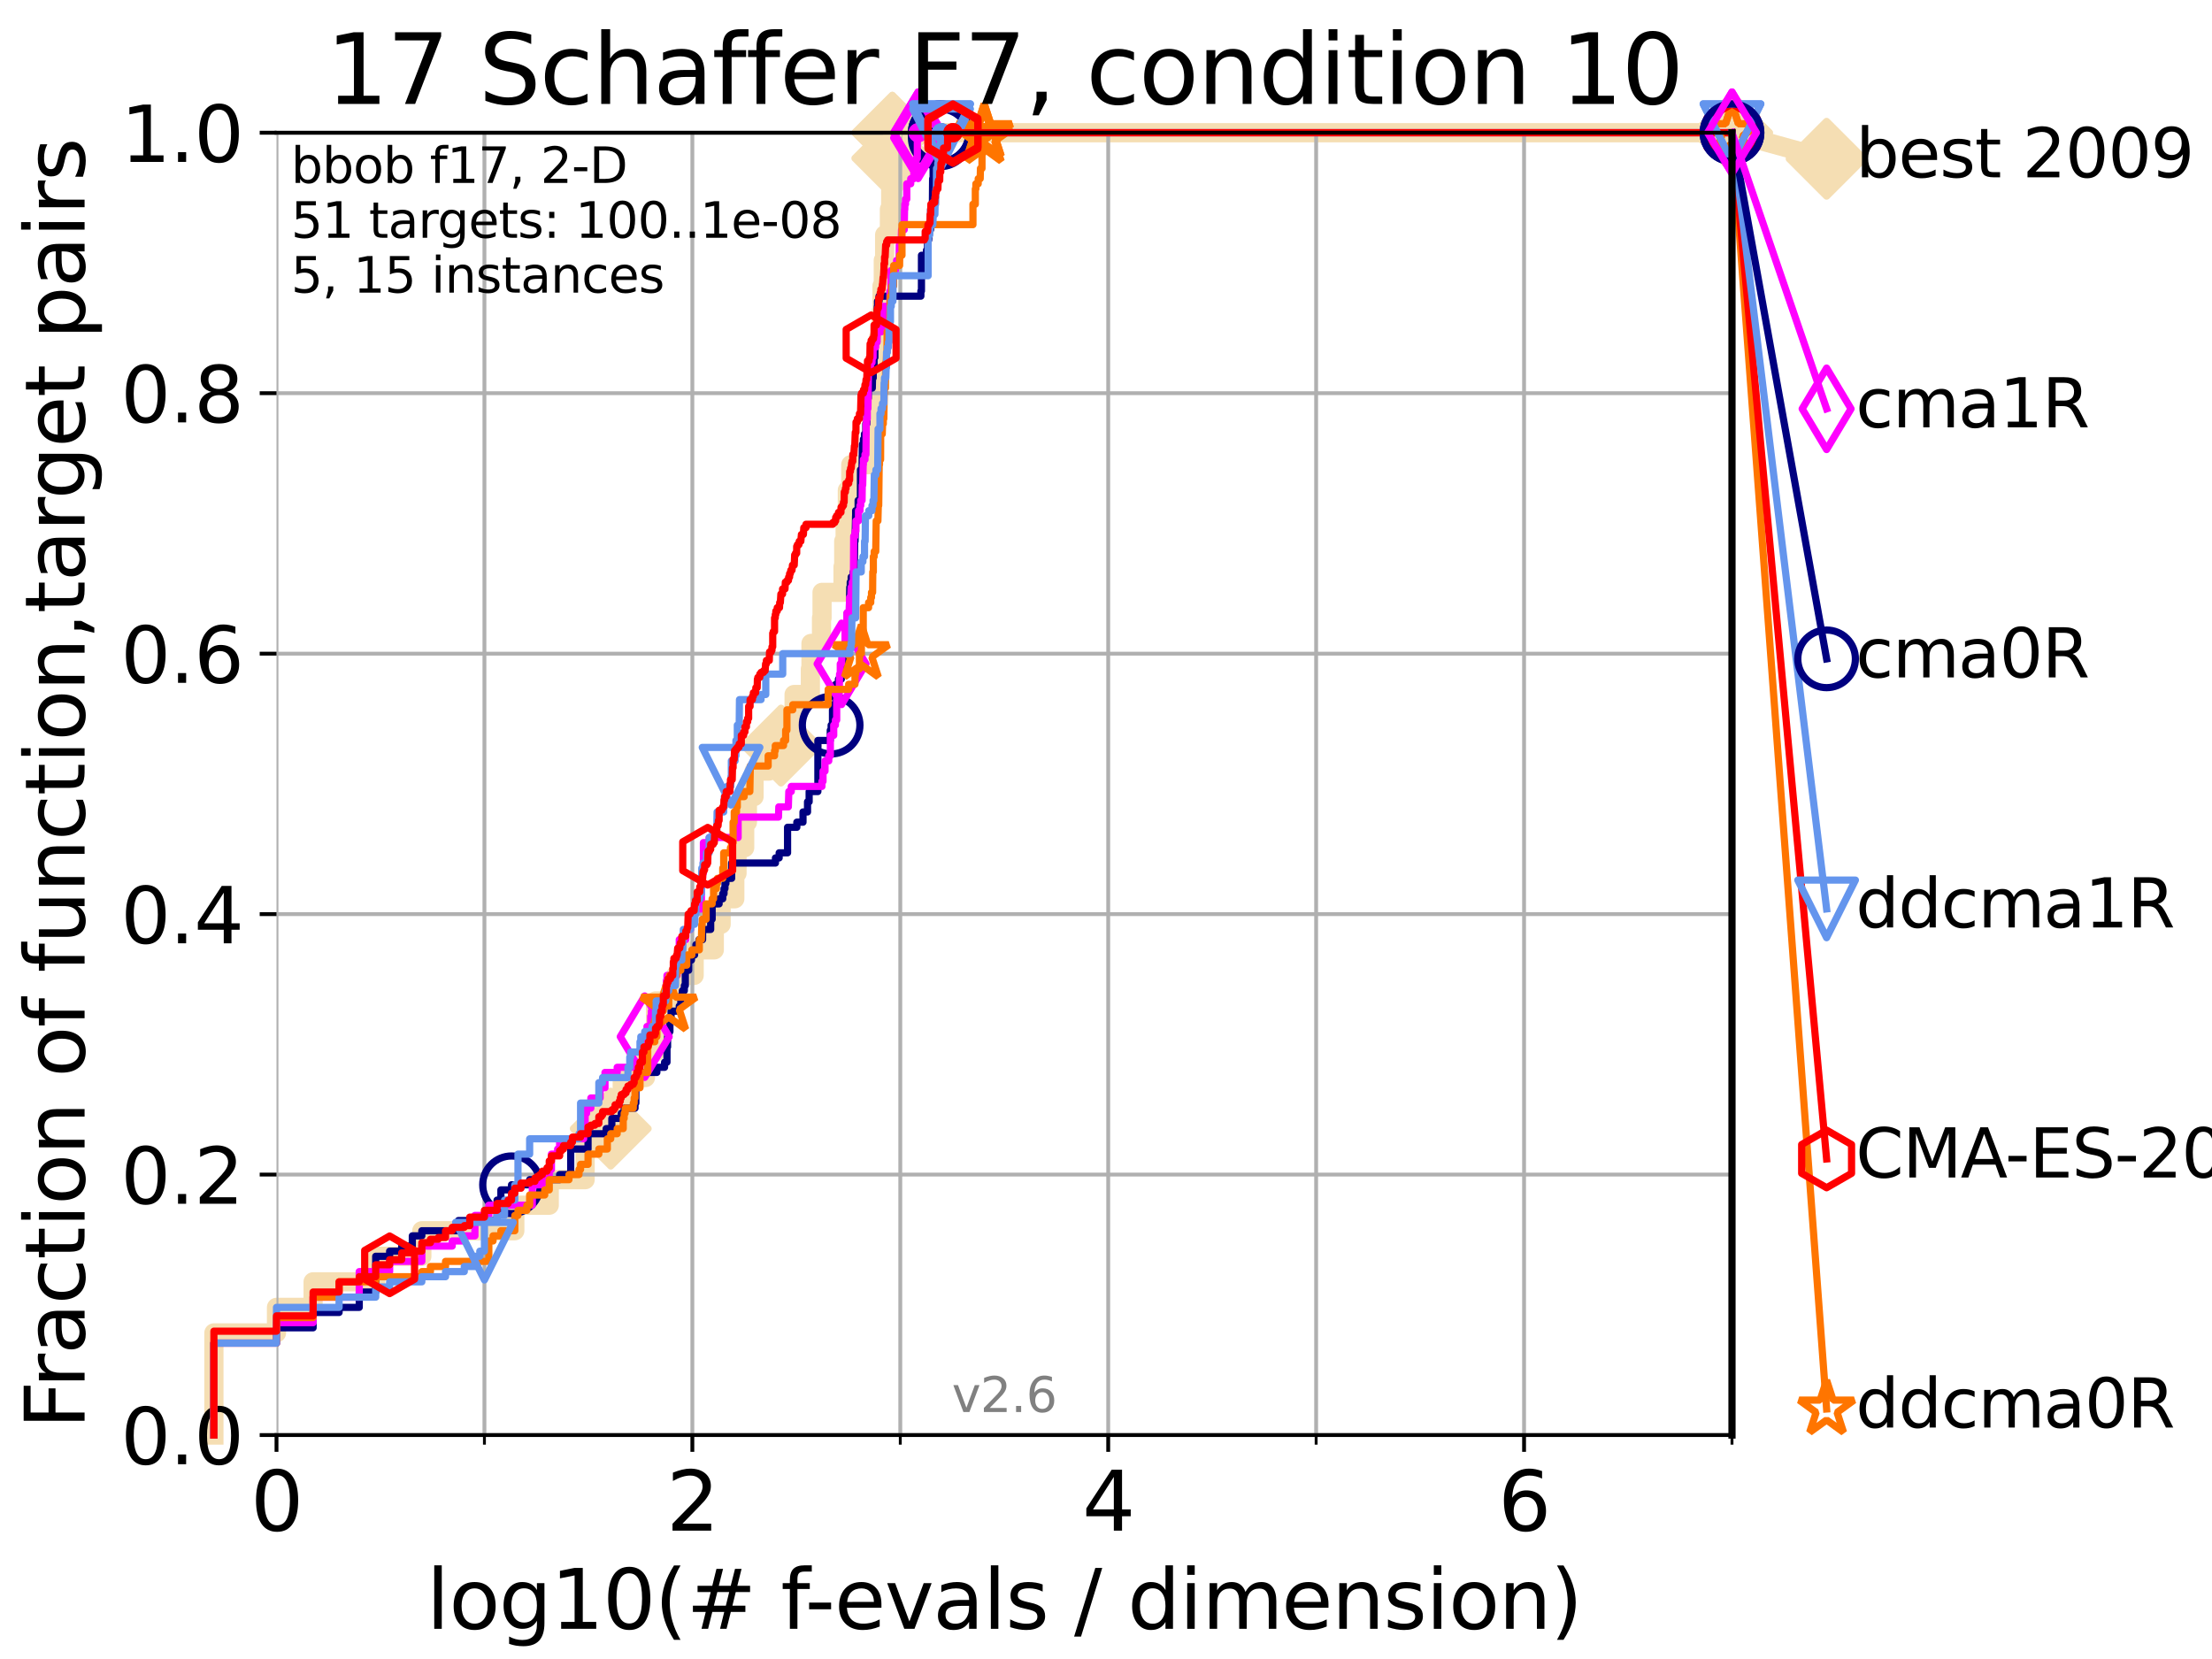 <?xml version="1.0" encoding="utf-8" standalone="no"?>
<!DOCTYPE svg PUBLIC "-//W3C//DTD SVG 1.1//EN"
  "http://www.w3.org/Graphics/SVG/1.1/DTD/svg11.dtd">
<svg xmlns:xlink="http://www.w3.org/1999/xlink" width="460.8pt" height="345.6pt" viewBox="0 0 460.8 345.6" xmlns="http://www.w3.org/2000/svg" version="1.1">
 <defs>
  <style type="text/css">*{stroke-linejoin: round; stroke-linecap: butt}</style>
 </defs>
 <g id="figure_1">
  <g id="patch_1">
   <path d="M 0 345.6 
L 460.8 345.6 
L 460.8 0 
L 0 0 
z
" style="fill: #ffffff"/>
  </g>
  <g id="axes_1">
   <g id="patch_2">
    <path d="M 57.6 298.944 
L 360.806 298.944 
L 360.806 27.648 
L 57.6 27.648 
z
" style="fill: #ffffff"/>
   </g>
   <g id="line2d_1">
    <path d="M 44.561 298.944 
L 44.561 277.666 
L 57.6 277.666 
L 57.6 272.346 
L 65.227 272.346 
L 65.227 267.027 
L 78.267 267.027 
L 78.267 261.707 
L 87.876 261.707 
L 87.876 256.388 
L 107.245 256.388 
L 107.245 251.068 
L 114.419 251.068 
L 114.419 245.749 
L 121.893 245.749 
L 121.893 235.11 
L 127.227 235.11 
L 127.227 229.79 
L 129.623 229.79 
L 129.623 224.471 
L 134.464 224.471 
L 134.464 219.151 
L 136.556 219.151 
L 136.556 208.512 
L 140.725 208.512 
L 140.725 203.192 
L 144.603 203.192 
L 144.603 197.873 
L 148.801 197.873 
L 148.801 192.553 
L 150.221 192.553 
L 150.221 187.234 
L 153.072 187.234 
L 153.072 181.914 
L 153.536 181.914 
L 153.536 176.595 
L 155.13 176.595 
L 155.13 171.275 
L 155.701 171.275 
L 155.701 165.956 
L 157.081 165.956 
L 157.081 160.636 
L 160.142 160.636 
L 160.142 155.317 
L 162.705 155.317 
L 162.705 149.997 
L 165.423 149.997 
L 165.423 144.678 
L 168.817 144.678 
L 168.817 139.358 
L 168.944 139.358 
L 168.944 134.039 
L 171.137 134.039 
L 171.137 128.719 
L 171.249 128.719 
L 171.249 123.4 
L 175.62 123.4 
L 175.62 118.08 
L 175.762 118.08 
L 175.762 112.76 
L 176.058 112.76 
L 176.058 107.441 
L 176.52 107.441 
L 176.52 102.121 
L 177.233 102.121 
L 177.233 96.802 
L 181.457 96.802 
L 181.457 91.482 
L 181.522 91.482 
L 181.522 86.163 
L 181.856 86.163 
L 181.856 80.843 
L 182.346 80.843 
L 182.346 75.524 
L 183.064 75.524 
L 183.064 70.204 
L 183.547 70.204 
L 183.547 64.885 
L 183.743 64.885 
L 183.743 59.565 
L 184.006 59.565 
L 184.006 54.246 
L 184.288 54.246 
L 184.288 48.926 
L 185.279 48.926 
L 185.279 43.607 
L 185.553 43.607 
L 185.553 38.287 
L 185.73 38.287 
L 185.73 32.968 
L 185.885 32.968 
L 185.885 27.648 
L 360.806 27.648 
" style="fill: none; stroke: #f5deb3; stroke-width: 4; stroke-linecap: square"/>
   </g>
   <g id="line2d_2">
    <defs>
     <path id="m803223c31e" d="M -0 7.778 
L 7.778 0 
L 0 -7.778 
L -7.778 -0 
z
" style="stroke: #f5deb3; stroke-width: 1.5; stroke-linejoin: miter"/>
    </defs>
    <g>
     <use xlink:href="#m803223c31e" x="127.227" y="235.11" style="fill: #f5deb3; stroke: #f5deb3; stroke-width: 1.5; stroke-linejoin: miter"/>
     <use xlink:href="#m803223c31e" x="162.705" y="155.317" style="fill: #f5deb3; stroke: #f5deb3; stroke-width: 1.5; stroke-linejoin: miter"/>
     <use xlink:href="#m803223c31e" x="185.885" y="32.968" style="fill: #f5deb3; stroke: #f5deb3; stroke-width: 1.5; stroke-linejoin: miter"/>
     <use xlink:href="#m803223c31e" x="185.885" y="27.648" style="fill: #f5deb3; stroke: #f5deb3; stroke-width: 1.5; stroke-linejoin: miter"/>
     <use xlink:href="#m803223c31e" x="185.885" y="27.648" style="fill: #f5deb3; stroke: #f5deb3; stroke-width: 1.5; stroke-linejoin: miter"/>
     <use xlink:href="#m803223c31e" x="360.806" y="27.648" style="fill: #f5deb3; stroke: #f5deb3; stroke-width: 1.5; stroke-linejoin: miter"/>
    </g>
   </g>
   <g id="line2d_3">
    <path style="fill: none; stroke: #f5deb3; stroke-width: 4; stroke-linecap: square"/>
    <g/>
   </g>
   <g id="line2d_4">
    <path d="M 360.806 27.648 
L 380.515 33.074 
" style="fill: none; stroke: #f5deb3; stroke-width: 4; stroke-linecap: square"/>
    <g>
     <use xlink:href="#m803223c31e" x="360.806" y="27.648" style="fill: #f5deb3; stroke: #f5deb3; stroke-width: 1.5; stroke-linejoin: miter"/>
     <use xlink:href="#m803223c31e" x="380.515" y="33.074" style="fill: #f5deb3; stroke: #f5deb3; stroke-width: 1.5; stroke-linejoin: miter"/>
    </g>
   </g>
   <g id="matplotlib.axis_1">
    <g id="xtick_1">
     <g id="line2d_5">
      <path d="M 57.6 298.944 
L 57.6 27.648 
" clip-path="url(#p5cec946820)" style="fill: none; stroke: #b0b0b0; stroke-width: 0.8; stroke-linecap: square"/>
     </g>
     <g id="line2d_6">
      <defs>
       <path id="md4172efc26" d="M 0 0 
L 0 3.5 
" style="stroke: #000000; stroke-width: 0.8"/>
      </defs>
      <g>
       <use xlink:href="#md4172efc26" x="57.6" y="298.944" style="stroke: #000000; stroke-width: 0.8"/>
      </g>
     </g>
     <g id="text_1">
      <!-- 0 -->
      <g transform="translate(52.192 318.861)scale(0.17 -0.17)">
       <defs>
        <path id="DejaVuSans-30" d="M 2034 4250 
Q 1547 4250 1301 3770 
Q 1056 3291 1056 2328 
Q 1056 1369 1301 889 
Q 1547 409 2034 409 
Q 2525 409 2770 889 
Q 3016 1369 3016 2328 
Q 3016 3291 2770 3770 
Q 2525 4250 2034 4250 
z
M 2034 4750 
Q 2819 4750 3233 4129 
Q 3647 3509 3647 2328 
Q 3647 1150 3233 529 
Q 2819 -91 2034 -91 
Q 1250 -91 836 529 
Q 422 1150 422 2328 
Q 422 3509 836 4129 
Q 1250 4750 2034 4750 
z
" transform="scale(0.016)"/>
       </defs>
       <use xlink:href="#DejaVuSans-30"/>
      </g>
     </g>
    </g>
    <g id="xtick_2">
     <g id="line2d_7">
      <path d="M 144.23 298.944 
L 144.23 27.648 
" clip-path="url(#p5cec946820)" style="fill: none; stroke: #b0b0b0; stroke-width: 0.8; stroke-linecap: square"/>
     </g>
     <g id="line2d_8">
      <g>
       <use xlink:href="#md4172efc26" x="144.23" y="298.944" style="stroke: #000000; stroke-width: 0.8"/>
      </g>
     </g>
     <g id="text_2">
      <!-- 2 -->
      <g transform="translate(138.822 318.861)scale(0.17 -0.17)">
       <defs>
        <path id="DejaVuSans-32" d="M 1228 531 
L 3431 531 
L 3431 0 
L 469 0 
L 469 531 
Q 828 903 1448 1529 
Q 2069 2156 2228 2338 
Q 2531 2678 2651 2914 
Q 2772 3150 2772 3378 
Q 2772 3750 2511 3984 
Q 2250 4219 1831 4219 
Q 1534 4219 1204 4116 
Q 875 4013 500 3803 
L 500 4441 
Q 881 4594 1212 4672 
Q 1544 4750 1819 4750 
Q 2544 4750 2975 4387 
Q 3406 4025 3406 3419 
Q 3406 3131 3298 2873 
Q 3191 2616 2906 2266 
Q 2828 2175 2409 1742 
Q 1991 1309 1228 531 
z
" transform="scale(0.016)"/>
       </defs>
       <use xlink:href="#DejaVuSans-32"/>
      </g>
     </g>
    </g>
    <g id="xtick_3">
     <g id="line2d_9">
      <path d="M 230.861 298.944 
L 230.861 27.648 
" clip-path="url(#p5cec946820)" style="fill: none; stroke: #b0b0b0; stroke-width: 0.8; stroke-linecap: square"/>
     </g>
     <g id="line2d_10">
      <g>
       <use xlink:href="#md4172efc26" x="230.861" y="298.944" style="stroke: #000000; stroke-width: 0.8"/>
      </g>
     </g>
     <g id="text_3">
      <!-- 4 -->
      <g transform="translate(225.453 318.861)scale(0.17 -0.17)">
       <defs>
        <path id="DejaVuSans-34" d="M 2419 4116 
L 825 1625 
L 2419 1625 
L 2419 4116 
z
M 2253 4666 
L 3047 4666 
L 3047 1625 
L 3713 1625 
L 3713 1100 
L 3047 1100 
L 3047 0 
L 2419 0 
L 2419 1100 
L 313 1100 
L 313 1709 
L 2253 4666 
z
" transform="scale(0.016)"/>
       </defs>
       <use xlink:href="#DejaVuSans-34"/>
      </g>
     </g>
    </g>
    <g id="xtick_4">
     <g id="line2d_11">
      <path d="M 317.491 298.944 
L 317.491 27.648 
" clip-path="url(#p5cec946820)" style="fill: none; stroke: #b0b0b0; stroke-width: 0.8; stroke-linecap: square"/>
     </g>
     <g id="line2d_12">
      <g>
       <use xlink:href="#md4172efc26" x="317.491" y="298.944" style="stroke: #000000; stroke-width: 0.8"/>
      </g>
     </g>
     <g id="text_4">
      <!-- 6 -->
      <g transform="translate(312.083 318.861)scale(0.17 -0.17)">
       <defs>
        <path id="DejaVuSans-36" d="M 2113 2584 
Q 1688 2584 1439 2293 
Q 1191 2003 1191 1497 
Q 1191 994 1439 701 
Q 1688 409 2113 409 
Q 2538 409 2786 701 
Q 3034 994 3034 1497 
Q 3034 2003 2786 2293 
Q 2538 2584 2113 2584 
z
M 3366 4563 
L 3366 3988 
Q 3128 4100 2886 4159 
Q 2644 4219 2406 4219 
Q 1781 4219 1451 3797 
Q 1122 3375 1075 2522 
Q 1259 2794 1537 2939 
Q 1816 3084 2150 3084 
Q 2853 3084 3261 2657 
Q 3669 2231 3669 1497 
Q 3669 778 3244 343 
Q 2819 -91 2113 -91 
Q 1303 -91 875 529 
Q 447 1150 447 2328 
Q 447 3434 972 4092 
Q 1497 4750 2381 4750 
Q 2619 4750 2861 4703 
Q 3103 4656 3366 4563 
z
" transform="scale(0.016)"/>
       </defs>
       <use xlink:href="#DejaVuSans-36"/>
      </g>
     </g>
    </g>
    <g id="xtick_5">
     <g id="line2d_13">
      <path d="M 100.915 298.944 
L 100.915 27.648 
" clip-path="url(#p5cec946820)" style="fill: none; stroke: #b0b0b0; stroke-width: 0.8; stroke-linecap: square"/>
     </g>
     <g id="line2d_14">
      <defs>
       <path id="m919c2f29ef" d="M 0 0 
L 0 2 
" style="stroke: #000000; stroke-width: 0.6"/>
      </defs>
      <g>
       <use xlink:href="#m919c2f29ef" x="100.915" y="298.944" style="stroke: #000000; stroke-width: 0.6"/>
      </g>
     </g>
    </g>
    <g id="xtick_6">
     <g id="line2d_15">
      <path d="M 187.546 298.944 
L 187.546 27.648 
" clip-path="url(#p5cec946820)" style="fill: none; stroke: #b0b0b0; stroke-width: 0.8; stroke-linecap: square"/>
     </g>
     <g id="line2d_16">
      <g>
       <use xlink:href="#m919c2f29ef" x="187.546" y="298.944" style="stroke: #000000; stroke-width: 0.6"/>
      </g>
     </g>
    </g>
    <g id="xtick_7">
     <g id="line2d_17">
      <path d="M 274.176 298.944 
L 274.176 27.648 
" clip-path="url(#p5cec946820)" style="fill: none; stroke: #b0b0b0; stroke-width: 0.8; stroke-linecap: square"/>
     </g>
     <g id="line2d_18">
      <g>
       <use xlink:href="#m919c2f29ef" x="274.176" y="298.944" style="stroke: #000000; stroke-width: 0.6"/>
      </g>
     </g>
    </g>
    <g id="xtick_8">
     <g id="line2d_19">
      <path d="M 360.806 298.944 
L 360.806 27.648 
" clip-path="url(#p5cec946820)" style="fill: none; stroke: #b0b0b0; stroke-width: 0.8; stroke-linecap: square"/>
     </g>
     <g id="line2d_20">
      <g>
       <use xlink:href="#m919c2f29ef" x="360.806" y="298.944" style="stroke: #000000; stroke-width: 0.6"/>
      </g>
     </g>
    </g>
    <g id="text_5">
     <!-- log10(# f-evals / dimension) -->
     <g transform="translate(88.823 339.314)scale(0.17 -0.17)">
      <defs>
       <path id="DejaVuSans-6c" d="M 603 4863 
L 1178 4863 
L 1178 0 
L 603 0 
L 603 4863 
z
" transform="scale(0.016)"/>
       <path id="DejaVuSans-6f" d="M 1959 3097 
Q 1497 3097 1228 2736 
Q 959 2375 959 1747 
Q 959 1119 1226 758 
Q 1494 397 1959 397 
Q 2419 397 2687 759 
Q 2956 1122 2956 1747 
Q 2956 2369 2687 2733 
Q 2419 3097 1959 3097 
z
M 1959 3584 
Q 2709 3584 3137 3096 
Q 3566 2609 3566 1747 
Q 3566 888 3137 398 
Q 2709 -91 1959 -91 
Q 1206 -91 779 398 
Q 353 888 353 1747 
Q 353 2609 779 3096 
Q 1206 3584 1959 3584 
z
" transform="scale(0.016)"/>
       <path id="DejaVuSans-67" d="M 2906 1791 
Q 2906 2416 2648 2759 
Q 2391 3103 1925 3103 
Q 1463 3103 1205 2759 
Q 947 2416 947 1791 
Q 947 1169 1205 825 
Q 1463 481 1925 481 
Q 2391 481 2648 825 
Q 2906 1169 2906 1791 
z
M 3481 434 
Q 3481 -459 3084 -895 
Q 2688 -1331 1869 -1331 
Q 1566 -1331 1297 -1286 
Q 1028 -1241 775 -1147 
L 775 -588 
Q 1028 -725 1275 -790 
Q 1522 -856 1778 -856 
Q 2344 -856 2625 -561 
Q 2906 -266 2906 331 
L 2906 616 
Q 2728 306 2450 153 
Q 2172 0 1784 0 
Q 1141 0 747 490 
Q 353 981 353 1791 
Q 353 2603 747 3093 
Q 1141 3584 1784 3584 
Q 2172 3584 2450 3431 
Q 2728 3278 2906 2969 
L 2906 3500 
L 3481 3500 
L 3481 434 
z
" transform="scale(0.016)"/>
       <path id="DejaVuSans-31" d="M 794 531 
L 1825 531 
L 1825 4091 
L 703 3866 
L 703 4441 
L 1819 4666 
L 2450 4666 
L 2450 531 
L 3481 531 
L 3481 0 
L 794 0 
L 794 531 
z
" transform="scale(0.016)"/>
       <path id="DejaVuSans-28" d="M 1984 4856 
Q 1566 4138 1362 3434 
Q 1159 2731 1159 2009 
Q 1159 1288 1364 580 
Q 1569 -128 1984 -844 
L 1484 -844 
Q 1016 -109 783 600 
Q 550 1309 550 2009 
Q 550 2706 781 3412 
Q 1013 4119 1484 4856 
L 1984 4856 
z
" transform="scale(0.016)"/>
       <path id="DejaVuSans-23" d="M 3272 2816 
L 2363 2816 
L 2100 1772 
L 3016 1772 
L 3272 2816 
z
M 2803 4594 
L 2478 3297 
L 3391 3297 
L 3719 4594 
L 4219 4594 
L 3897 3297 
L 4872 3297 
L 4872 2816 
L 3775 2816 
L 3519 1772 
L 4513 1772 
L 4513 1294 
L 3397 1294 
L 3072 0 
L 2572 0 
L 2894 1294 
L 1978 1294 
L 1656 0 
L 1153 0 
L 1478 1294 
L 494 1294 
L 494 1772 
L 1594 1772 
L 1856 2816 
L 850 2816 
L 850 3297 
L 1978 3297 
L 2297 4594 
L 2803 4594 
z
" transform="scale(0.016)"/>
       <path id="DejaVuSans-20" transform="scale(0.016)"/>
       <path id="DejaVuSans-66" d="M 2375 4863 
L 2375 4384 
L 1825 4384 
Q 1516 4384 1395 4259 
Q 1275 4134 1275 3809 
L 1275 3500 
L 2222 3500 
L 2222 3053 
L 1275 3053 
L 1275 0 
L 697 0 
L 697 3053 
L 147 3053 
L 147 3500 
L 697 3500 
L 697 3744 
Q 697 4328 969 4595 
Q 1241 4863 1831 4863 
L 2375 4863 
z
" transform="scale(0.016)"/>
       <path id="DejaVuSans-2d" d="M 313 2009 
L 1997 2009 
L 1997 1497 
L 313 1497 
L 313 2009 
z
" transform="scale(0.016)"/>
       <path id="DejaVuSans-65" d="M 3597 1894 
L 3597 1613 
L 953 1613 
Q 991 1019 1311 708 
Q 1631 397 2203 397 
Q 2534 397 2845 478 
Q 3156 559 3463 722 
L 3463 178 
Q 3153 47 2828 -22 
Q 2503 -91 2169 -91 
Q 1331 -91 842 396 
Q 353 884 353 1716 
Q 353 2575 817 3079 
Q 1281 3584 2069 3584 
Q 2775 3584 3186 3129 
Q 3597 2675 3597 1894 
z
M 3022 2063 
Q 3016 2534 2758 2815 
Q 2500 3097 2075 3097 
Q 1594 3097 1305 2825 
Q 1016 2553 972 2059 
L 3022 2063 
z
" transform="scale(0.016)"/>
       <path id="DejaVuSans-76" d="M 191 3500 
L 800 3500 
L 1894 563 
L 2988 3500 
L 3597 3500 
L 2284 0 
L 1503 0 
L 191 3500 
z
" transform="scale(0.016)"/>
       <path id="DejaVuSans-61" d="M 2194 1759 
Q 1497 1759 1228 1600 
Q 959 1441 959 1056 
Q 959 750 1161 570 
Q 1363 391 1709 391 
Q 2188 391 2477 730 
Q 2766 1069 2766 1631 
L 2766 1759 
L 2194 1759 
z
M 3341 1997 
L 3341 0 
L 2766 0 
L 2766 531 
Q 2569 213 2275 61 
Q 1981 -91 1556 -91 
Q 1019 -91 701 211 
Q 384 513 384 1019 
Q 384 1609 779 1909 
Q 1175 2209 1959 2209 
L 2766 2209 
L 2766 2266 
Q 2766 2663 2505 2880 
Q 2244 3097 1772 3097 
Q 1472 3097 1187 3025 
Q 903 2953 641 2809 
L 641 3341 
Q 956 3463 1253 3523 
Q 1550 3584 1831 3584 
Q 2591 3584 2966 3190 
Q 3341 2797 3341 1997 
z
" transform="scale(0.016)"/>
       <path id="DejaVuSans-73" d="M 2834 3397 
L 2834 2853 
Q 2591 2978 2328 3040 
Q 2066 3103 1784 3103 
Q 1356 3103 1142 2972 
Q 928 2841 928 2578 
Q 928 2378 1081 2264 
Q 1234 2150 1697 2047 
L 1894 2003 
Q 2506 1872 2764 1633 
Q 3022 1394 3022 966 
Q 3022 478 2636 193 
Q 2250 -91 1575 -91 
Q 1294 -91 989 -36 
Q 684 19 347 128 
L 347 722 
Q 666 556 975 473 
Q 1284 391 1588 391 
Q 1994 391 2212 530 
Q 2431 669 2431 922 
Q 2431 1156 2273 1281 
Q 2116 1406 1581 1522 
L 1381 1569 
Q 847 1681 609 1914 
Q 372 2147 372 2553 
Q 372 3047 722 3315 
Q 1072 3584 1716 3584 
Q 2034 3584 2315 3537 
Q 2597 3491 2834 3397 
z
" transform="scale(0.016)"/>
       <path id="DejaVuSans-2f" d="M 1625 4666 
L 2156 4666 
L 531 -594 
L 0 -594 
L 1625 4666 
z
" transform="scale(0.016)"/>
       <path id="DejaVuSans-64" d="M 2906 2969 
L 2906 4863 
L 3481 4863 
L 3481 0 
L 2906 0 
L 2906 525 
Q 2725 213 2448 61 
Q 2172 -91 1784 -91 
Q 1150 -91 751 415 
Q 353 922 353 1747 
Q 353 2572 751 3078 
Q 1150 3584 1784 3584 
Q 2172 3584 2448 3432 
Q 2725 3281 2906 2969 
z
M 947 1747 
Q 947 1113 1208 752 
Q 1469 391 1925 391 
Q 2381 391 2643 752 
Q 2906 1113 2906 1747 
Q 2906 2381 2643 2742 
Q 2381 3103 1925 3103 
Q 1469 3103 1208 2742 
Q 947 2381 947 1747 
z
" transform="scale(0.016)"/>
       <path id="DejaVuSans-69" d="M 603 3500 
L 1178 3500 
L 1178 0 
L 603 0 
L 603 3500 
z
M 603 4863 
L 1178 4863 
L 1178 4134 
L 603 4134 
L 603 4863 
z
" transform="scale(0.016)"/>
       <path id="DejaVuSans-6d" d="M 3328 2828 
Q 3544 3216 3844 3400 
Q 4144 3584 4550 3584 
Q 5097 3584 5394 3201 
Q 5691 2819 5691 2113 
L 5691 0 
L 5113 0 
L 5113 2094 
Q 5113 2597 4934 2840 
Q 4756 3084 4391 3084 
Q 3944 3084 3684 2787 
Q 3425 2491 3425 1978 
L 3425 0 
L 2847 0 
L 2847 2094 
Q 2847 2600 2669 2842 
Q 2491 3084 2119 3084 
Q 1678 3084 1418 2786 
Q 1159 2488 1159 1978 
L 1159 0 
L 581 0 
L 581 3500 
L 1159 3500 
L 1159 2956 
Q 1356 3278 1631 3431 
Q 1906 3584 2284 3584 
Q 2666 3584 2933 3390 
Q 3200 3197 3328 2828 
z
" transform="scale(0.016)"/>
       <path id="DejaVuSans-6e" d="M 3513 2113 
L 3513 0 
L 2938 0 
L 2938 2094 
Q 2938 2591 2744 2837 
Q 2550 3084 2163 3084 
Q 1697 3084 1428 2787 
Q 1159 2491 1159 1978 
L 1159 0 
L 581 0 
L 581 3500 
L 1159 3500 
L 1159 2956 
Q 1366 3272 1645 3428 
Q 1925 3584 2291 3584 
Q 2894 3584 3203 3211 
Q 3513 2838 3513 2113 
z
" transform="scale(0.016)"/>
       <path id="DejaVuSans-29" d="M 513 4856 
L 1013 4856 
Q 1481 4119 1714 3412 
Q 1947 2706 1947 2009 
Q 1947 1309 1714 600 
Q 1481 -109 1013 -844 
L 513 -844 
Q 928 -128 1133 580 
Q 1338 1288 1338 2009 
Q 1338 2731 1133 3434 
Q 928 4138 513 4856 
z
" transform="scale(0.016)"/>
      </defs>
      <use xlink:href="#DejaVuSans-6c"/>
      <use xlink:href="#DejaVuSans-6f" x="27.783"/>
      <use xlink:href="#DejaVuSans-67" x="88.965"/>
      <use xlink:href="#DejaVuSans-31" x="152.441"/>
      <use xlink:href="#DejaVuSans-30" x="216.064"/>
      <use xlink:href="#DejaVuSans-28" x="279.688"/>
      <use xlink:href="#DejaVuSans-23" x="318.701"/>
      <use xlink:href="#DejaVuSans-20" x="402.49"/>
      <use xlink:href="#DejaVuSans-66" x="434.277"/>
      <use xlink:href="#DejaVuSans-2d" x="463.982"/>
      <use xlink:href="#DejaVuSans-65" x="500.066"/>
      <use xlink:href="#DejaVuSans-76" x="561.59"/>
      <use xlink:href="#DejaVuSans-61" x="620.77"/>
      <use xlink:href="#DejaVuSans-6c" x="682.049"/>
      <use xlink:href="#DejaVuSans-73" x="709.832"/>
      <use xlink:href="#DejaVuSans-20" x="761.932"/>
      <use xlink:href="#DejaVuSans-2f" x="793.719"/>
      <use xlink:href="#DejaVuSans-20" x="827.41"/>
      <use xlink:href="#DejaVuSans-64" x="859.197"/>
      <use xlink:href="#DejaVuSans-69" x="922.674"/>
      <use xlink:href="#DejaVuSans-6d" x="950.457"/>
      <use xlink:href="#DejaVuSans-65" x="1047.869"/>
      <use xlink:href="#DejaVuSans-6e" x="1109.393"/>
      <use xlink:href="#DejaVuSans-73" x="1172.771"/>
      <use xlink:href="#DejaVuSans-69" x="1224.871"/>
      <use xlink:href="#DejaVuSans-6f" x="1252.654"/>
      <use xlink:href="#DejaVuSans-6e" x="1313.836"/>
      <use xlink:href="#DejaVuSans-29" x="1377.215"/>
     </g>
    </g>
   </g>
   <g id="matplotlib.axis_2">
    <g id="ytick_1">
     <g id="line2d_21">
      <path d="M 57.6 298.944 
L 360.806 298.944 
" clip-path="url(#p5cec946820)" style="fill: none; stroke: #b0b0b0; stroke-width: 0.8; stroke-linecap: square"/>
     </g>
     <g id="line2d_22">
      <defs>
       <path id="me200c649b4" d="M 0 0 
L -3.5 0 
" style="stroke: #000000; stroke-width: 0.8"/>
      </defs>
      <g>
       <use xlink:href="#me200c649b4" x="57.6" y="298.944" style="stroke: #000000; stroke-width: 0.8"/>
      </g>
     </g>
     <g id="text_6">
      <!-- 0.0 -->
      <g transform="translate(25.155 305.023)scale(0.16 -0.16)">
       <defs>
        <path id="DejaVuSans-2e" d="M 684 794 
L 1344 794 
L 1344 0 
L 684 0 
L 684 794 
z
" transform="scale(0.016)"/>
       </defs>
       <use xlink:href="#DejaVuSans-30"/>
       <use xlink:href="#DejaVuSans-2e" x="63.623"/>
       <use xlink:href="#DejaVuSans-30" x="95.41"/>
      </g>
     </g>
    </g>
    <g id="ytick_2">
     <g id="line2d_23">
      <path d="M 57.6 244.685 
L 360.806 244.685 
" clip-path="url(#p5cec946820)" style="fill: none; stroke: #b0b0b0; stroke-width: 0.8; stroke-linecap: square"/>
     </g>
     <g id="line2d_24">
      <g>
       <use xlink:href="#me200c649b4" x="57.6" y="244.685" style="stroke: #000000; stroke-width: 0.8"/>
      </g>
     </g>
     <g id="text_7">
      <!-- 0.2 -->
      <g transform="translate(25.155 250.764)scale(0.16 -0.16)">
       <use xlink:href="#DejaVuSans-30"/>
       <use xlink:href="#DejaVuSans-2e" x="63.623"/>
       <use xlink:href="#DejaVuSans-32" x="95.41"/>
      </g>
     </g>
    </g>
    <g id="ytick_3">
     <g id="line2d_25">
      <path d="M 57.6 190.426 
L 360.806 190.426 
" clip-path="url(#p5cec946820)" style="fill: none; stroke: #b0b0b0; stroke-width: 0.8; stroke-linecap: square"/>
     </g>
     <g id="line2d_26">
      <g>
       <use xlink:href="#me200c649b4" x="57.6" y="190.426" style="stroke: #000000; stroke-width: 0.8"/>
      </g>
     </g>
     <g id="text_8">
      <!-- 0.4 -->
      <g transform="translate(25.155 196.504)scale(0.16 -0.16)">
       <use xlink:href="#DejaVuSans-30"/>
       <use xlink:href="#DejaVuSans-2e" x="63.623"/>
       <use xlink:href="#DejaVuSans-34" x="95.41"/>
      </g>
     </g>
    </g>
    <g id="ytick_4">
     <g id="line2d_27">
      <path d="M 57.6 136.166 
L 360.806 136.166 
" clip-path="url(#p5cec946820)" style="fill: none; stroke: #b0b0b0; stroke-width: 0.8; stroke-linecap: square"/>
     </g>
     <g id="line2d_28">
      <g>
       <use xlink:href="#me200c649b4" x="57.6" y="136.166" style="stroke: #000000; stroke-width: 0.8"/>
      </g>
     </g>
     <g id="text_9">
      <!-- 0.6 -->
      <g transform="translate(25.155 142.245)scale(0.16 -0.16)">
       <use xlink:href="#DejaVuSans-30"/>
       <use xlink:href="#DejaVuSans-2e" x="63.623"/>
       <use xlink:href="#DejaVuSans-36" x="95.41"/>
      </g>
     </g>
    </g>
    <g id="ytick_5">
     <g id="line2d_29">
      <path d="M 57.6 81.907 
L 360.806 81.907 
" clip-path="url(#p5cec946820)" style="fill: none; stroke: #b0b0b0; stroke-width: 0.8; stroke-linecap: square"/>
     </g>
     <g id="line2d_30">
      <g>
       <use xlink:href="#me200c649b4" x="57.6" y="81.907" style="stroke: #000000; stroke-width: 0.8"/>
      </g>
     </g>
     <g id="text_10">
      <!-- 0.8 -->
      <g transform="translate(25.155 87.986)scale(0.16 -0.16)">
       <defs>
        <path id="DejaVuSans-38" d="M 2034 2216 
Q 1584 2216 1326 1975 
Q 1069 1734 1069 1313 
Q 1069 891 1326 650 
Q 1584 409 2034 409 
Q 2484 409 2743 651 
Q 3003 894 3003 1313 
Q 3003 1734 2745 1975 
Q 2488 2216 2034 2216 
z
M 1403 2484 
Q 997 2584 770 2862 
Q 544 3141 544 3541 
Q 544 4100 942 4425 
Q 1341 4750 2034 4750 
Q 2731 4750 3128 4425 
Q 3525 4100 3525 3541 
Q 3525 3141 3298 2862 
Q 3072 2584 2669 2484 
Q 3125 2378 3379 2068 
Q 3634 1759 3634 1313 
Q 3634 634 3220 271 
Q 2806 -91 2034 -91 
Q 1263 -91 848 271 
Q 434 634 434 1313 
Q 434 1759 690 2068 
Q 947 2378 1403 2484 
z
M 1172 3481 
Q 1172 3119 1398 2916 
Q 1625 2713 2034 2713 
Q 2441 2713 2670 2916 
Q 2900 3119 2900 3481 
Q 2900 3844 2670 4047 
Q 2441 4250 2034 4250 
Q 1625 4250 1398 4047 
Q 1172 3844 1172 3481 
z
" transform="scale(0.016)"/>
       </defs>
       <use xlink:href="#DejaVuSans-30"/>
       <use xlink:href="#DejaVuSans-2e" x="63.623"/>
       <use xlink:href="#DejaVuSans-38" x="95.41"/>
      </g>
     </g>
    </g>
    <g id="ytick_6">
     <g id="line2d_31">
      <path d="M 57.6 27.648 
L 360.806 27.648 
" clip-path="url(#p5cec946820)" style="fill: none; stroke: #b0b0b0; stroke-width: 0.8; stroke-linecap: square"/>
     </g>
     <g id="line2d_32">
      <g>
       <use xlink:href="#me200c649b4" x="57.6" y="27.648" style="stroke: #000000; stroke-width: 0.8"/>
      </g>
     </g>
     <g id="text_11">
      <!-- 1.0 -->
      <g transform="translate(25.155 33.727)scale(0.16 -0.16)">
       <use xlink:href="#DejaVuSans-31"/>
       <use xlink:href="#DejaVuSans-2e" x="63.623"/>
       <use xlink:href="#DejaVuSans-30" x="95.41"/>
      </g>
     </g>
    </g>
    <g id="text_12">
     <!-- Fraction of function,target pairs -->
     <g transform="translate(17.62 297.681)rotate(-90)scale(0.17 -0.17)">
      <defs>
       <path id="DejaVuSans-46" d="M 628 4666 
L 3309 4666 
L 3309 4134 
L 1259 4134 
L 1259 2759 
L 3109 2759 
L 3109 2228 
L 1259 2228 
L 1259 0 
L 628 0 
L 628 4666 
z
" transform="scale(0.016)"/>
       <path id="DejaVuSans-72" d="M 2631 2963 
Q 2534 3019 2420 3045 
Q 2306 3072 2169 3072 
Q 1681 3072 1420 2755 
Q 1159 2438 1159 1844 
L 1159 0 
L 581 0 
L 581 3500 
L 1159 3500 
L 1159 2956 
Q 1341 3275 1631 3429 
Q 1922 3584 2338 3584 
Q 2397 3584 2469 3576 
Q 2541 3569 2628 3553 
L 2631 2963 
z
" transform="scale(0.016)"/>
       <path id="DejaVuSans-63" d="M 3122 3366 
L 3122 2828 
Q 2878 2963 2633 3030 
Q 2388 3097 2138 3097 
Q 1578 3097 1268 2742 
Q 959 2388 959 1747 
Q 959 1106 1268 751 
Q 1578 397 2138 397 
Q 2388 397 2633 464 
Q 2878 531 3122 666 
L 3122 134 
Q 2881 22 2623 -34 
Q 2366 -91 2075 -91 
Q 1284 -91 818 406 
Q 353 903 353 1747 
Q 353 2603 823 3093 
Q 1294 3584 2113 3584 
Q 2378 3584 2631 3529 
Q 2884 3475 3122 3366 
z
" transform="scale(0.016)"/>
       <path id="DejaVuSans-74" d="M 1172 4494 
L 1172 3500 
L 2356 3500 
L 2356 3053 
L 1172 3053 
L 1172 1153 
Q 1172 725 1289 603 
Q 1406 481 1766 481 
L 2356 481 
L 2356 0 
L 1766 0 
Q 1100 0 847 248 
Q 594 497 594 1153 
L 594 3053 
L 172 3053 
L 172 3500 
L 594 3500 
L 594 4494 
L 1172 4494 
z
" transform="scale(0.016)"/>
       <path id="DejaVuSans-75" d="M 544 1381 
L 544 3500 
L 1119 3500 
L 1119 1403 
Q 1119 906 1312 657 
Q 1506 409 1894 409 
Q 2359 409 2629 706 
Q 2900 1003 2900 1516 
L 2900 3500 
L 3475 3500 
L 3475 0 
L 2900 0 
L 2900 538 
Q 2691 219 2414 64 
Q 2138 -91 1772 -91 
Q 1169 -91 856 284 
Q 544 659 544 1381 
z
M 1991 3584 
L 1991 3584 
z
" transform="scale(0.016)"/>
       <path id="DejaVuSans-2c" d="M 750 794 
L 1409 794 
L 1409 256 
L 897 -744 
L 494 -744 
L 750 256 
L 750 794 
z
" transform="scale(0.016)"/>
       <path id="DejaVuSans-70" d="M 1159 525 
L 1159 -1331 
L 581 -1331 
L 581 3500 
L 1159 3500 
L 1159 2969 
Q 1341 3281 1617 3432 
Q 1894 3584 2278 3584 
Q 2916 3584 3314 3078 
Q 3713 2572 3713 1747 
Q 3713 922 3314 415 
Q 2916 -91 2278 -91 
Q 1894 -91 1617 61 
Q 1341 213 1159 525 
z
M 3116 1747 
Q 3116 2381 2855 2742 
Q 2594 3103 2138 3103 
Q 1681 3103 1420 2742 
Q 1159 2381 1159 1747 
Q 1159 1113 1420 752 
Q 1681 391 2138 391 
Q 2594 391 2855 752 
Q 3116 1113 3116 1747 
z
" transform="scale(0.016)"/>
      </defs>
      <use xlink:href="#DejaVuSans-46"/>
      <use xlink:href="#DejaVuSans-72" x="50.27"/>
      <use xlink:href="#DejaVuSans-61" x="91.383"/>
      <use xlink:href="#DejaVuSans-63" x="152.662"/>
      <use xlink:href="#DejaVuSans-74" x="207.643"/>
      <use xlink:href="#DejaVuSans-69" x="246.852"/>
      <use xlink:href="#DejaVuSans-6f" x="274.635"/>
      <use xlink:href="#DejaVuSans-6e" x="335.816"/>
      <use xlink:href="#DejaVuSans-20" x="399.195"/>
      <use xlink:href="#DejaVuSans-6f" x="430.982"/>
      <use xlink:href="#DejaVuSans-66" x="492.164"/>
      <use xlink:href="#DejaVuSans-20" x="527.369"/>
      <use xlink:href="#DejaVuSans-66" x="559.156"/>
      <use xlink:href="#DejaVuSans-75" x="594.361"/>
      <use xlink:href="#DejaVuSans-6e" x="657.74"/>
      <use xlink:href="#DejaVuSans-63" x="721.119"/>
      <use xlink:href="#DejaVuSans-74" x="776.1"/>
      <use xlink:href="#DejaVuSans-69" x="815.309"/>
      <use xlink:href="#DejaVuSans-6f" x="843.092"/>
      <use xlink:href="#DejaVuSans-6e" x="904.273"/>
      <use xlink:href="#DejaVuSans-2c" x="967.652"/>
      <use xlink:href="#DejaVuSans-74" x="999.439"/>
      <use xlink:href="#DejaVuSans-61" x="1038.648"/>
      <use xlink:href="#DejaVuSans-72" x="1099.928"/>
      <use xlink:href="#DejaVuSans-67" x="1139.291"/>
      <use xlink:href="#DejaVuSans-65" x="1202.768"/>
      <use xlink:href="#DejaVuSans-74" x="1264.291"/>
      <use xlink:href="#DejaVuSans-20" x="1303.5"/>
      <use xlink:href="#DejaVuSans-70" x="1335.287"/>
      <use xlink:href="#DejaVuSans-61" x="1398.764"/>
      <use xlink:href="#DejaVuSans-69" x="1460.043"/>
      <use xlink:href="#DejaVuSans-72" x="1487.826"/>
      <use xlink:href="#DejaVuSans-73" x="1528.939"/>
     </g>
    </g>
   </g>
   <g id="line2d_33">
    <defs>
     <path id="m56222625bd" d="M 0 1.5 
C 0.398 1.5 0.779 1.342 1.061 1.061 
C 1.342 0.779 1.5 0.398 1.5 0 
C 1.5 -0.398 1.342 -0.779 1.061 -1.061 
C 0.779 -1.342 0.398 -1.5 0 -1.5 
C -0.398 -1.5 -0.779 -1.342 -1.061 -1.061 
C -1.342 -0.779 -1.5 -0.398 -1.5 0 
C -1.5 0.398 -1.342 0.779 -1.061 1.061 
C -0.779 1.342 -0.398 1.5 0 1.5 
z
" style="stroke: #f5deb3"/>
    </defs>
    <g>
     <use xlink:href="#m56222625bd" x="185.885" y="27.648" style="fill: #f5deb3; stroke: #f5deb3"/>
     <use xlink:href="#m56222625bd" x="185.885" y="27.648" style="fill: #f5deb3; stroke: #f5deb3"/>
    </g>
   </g>
   <g id="line2d_34">
    <defs>
     <path id="mc2e701a3d1" d="M 0 1.5 
C 0.398 1.5 0.779 1.342 1.061 1.061 
C 1.342 0.779 1.5 0.398 1.5 0 
C 1.5 -0.398 1.342 -0.779 1.061 -1.061 
C 0.779 -1.342 0.398 -1.5 0 -1.5 
C -0.398 -1.5 -0.779 -1.342 -1.061 -1.061 
C -1.342 -0.779 -1.5 -0.398 -1.5 0 
C -1.5 0.398 -1.342 0.779 -1.061 1.061 
C -0.779 1.342 -0.398 1.5 0 1.5 
z
" style="stroke: #000080"/>
    </defs>
    <g>
     <use xlink:href="#mc2e701a3d1" x="195.875" y="27.648" style="fill: #000080; stroke: #000080"/>
     <use xlink:href="#mc2e701a3d1" x="195.875" y="27.648" style="fill: #000080; stroke: #000080"/>
    </g>
   </g>
   <g id="line2d_35">
    <path d="M 44.561 298.944 
L 44.561 279.794 
L 57.6 279.794 
L 57.6 276.602 
L 65.227 276.602 
L 65.227 273.41 
L 70.639 273.41 
L 70.639 272.346 
L 74.837 272.346 
L 74.837 269.155 
L 78.267 269.155 
L 78.267 261.707 
L 81.166 261.707 
L 81.166 260.643 
L 83.678 260.643 
L 83.678 259.579 
L 85.894 259.579 
L 85.894 257.452 
L 87.876 257.452 
L 87.876 256.388 
L 95.503 256.388 
L 95.503 254.26 
L 103.544 254.26 
L 103.544 250.004 
L 104.345 250.004 
L 104.345 247.877 
L 106.561 247.877 
L 106.561 246.813 
L 110.336 246.813 
L 110.336 245.749 
L 116.584 245.749 
L 116.584 244.685 
L 118.89 244.685 
L 118.89 239.365 
L 122.5 239.365 
L 122.5 236.174 
L 126.275 236.174 
L 126.275 235.11 
L 127.458 235.11 
L 127.458 232.982 
L 129.417 232.982 
L 129.417 231.918 
L 130.027 231.918 
L 130.027 230.854 
L 132.287 230.854 
L 132.287 229.79 
L 132.464 229.79 
L 132.464 224.471 
L 132.984 224.471 
L 132.984 223.407 
L 136.837 223.407 
L 136.837 222.343 
L 138.439 222.343 
L 138.439 221.279 
L 138.944 221.279 
L 138.944 218.087 
L 139.068 218.087 
L 139.068 215.959 
L 139.314 215.959 
L 139.314 214.895 
L 139.556 214.895 
L 139.556 212.768 
L 139.796 212.768 
L 139.796 210.64 
L 141.502 210.64 
L 141.502 209.576 
L 141.826 209.576 
L 141.826 207.448 
L 142.144 207.448 
L 142.144 206.384 
L 142.559 206.384 
L 142.559 205.32 
L 142.764 205.32 
L 142.764 202.129 
L 143.462 202.129 
L 143.462 200.001 
L 144.041 200.001 
L 144.041 198.937 
L 144.695 198.937 
L 144.695 197.873 
L 144.968 197.873 
L 144.968 196.809 
L 145.591 196.809 
L 145.591 195.745 
L 146.362 195.745 
L 146.362 193.617 
L 148.048 193.617 
L 148.048 191.49 
L 148.353 191.49 
L 148.353 188.298 
L 149.806 188.298 
L 149.806 187.234 
L 150.56 187.234 
L 150.56 186.17 
L 150.827 186.17 
L 150.827 185.106 
L 151.024 185.106 
L 151.024 184.042 
L 151.22 184.042 
L 151.22 182.978 
L 152.414 182.978 
L 152.414 179.787 
L 161.542 179.787 
L 161.542 178.723 
L 162.313 178.723 
L 162.313 177.659 
L 164.064 177.659 
L 164.064 172.339 
L 165.993 172.339 
L 165.993 171.275 
L 167.279 171.275 
L 167.279 169.147 
L 168.222 169.147 
L 168.222 167.02 
L 168.56 167.02 
L 168.56 164.892 
L 170.379 164.892 
L 170.379 154.253 
L 172.958 154.253 
L 172.958 152.125 
L 173.141 152.125 
L 173.141 151.061 
L 173.422 151.061 
L 173.422 147.869 
L 173.601 147.869 
L 173.601 146.805 
L 174.107 146.805 
L 174.107 142.55 
L 174.656 142.55 
L 174.656 141.486 
L 175.262 141.486 
L 175.262 139.358 
L 175.656 139.358 
L 175.656 138.294 
L 175.884 138.294 
L 175.954 135.102 
L 176.179 135.102 
L 176.248 132.975 
L 176.299 132.975 
L 176.299 131.911 
L 176.503 131.911 
L 176.52 127.655 
L 176.922 127.655 
L 177.021 122.336 
L 177.119 122.336 
L 177.119 121.272 
L 177.315 121.272 
L 177.315 120.208 
L 177.731 120.208 
L 177.731 119.144 
L 177.968 119.144 
L 178.046 112.76 
L 178.123 112.76 
L 178.232 107.441 
L 178.247 107.441 
L 178.247 106.377 
L 178.764 106.377 
L 178.764 104.249 
L 179.238 104.249 
L 179.253 97.866 
L 179.572 97.866 
L 179.658 92.546 
L 179.871 92.546 
L 179.871 91.482 
L 180.082 91.482 
L 180.082 90.418 
L 180.374 90.418 
L 180.374 88.291 
L 180.579 88.291 
L 180.62 82.971 
L 180.876 82.971 
L 180.903 80.843 
L 181.715 80.843 
L 181.767 78.715 
L 181.907 78.715 
L 181.907 76.588 
L 182.084 76.588 
L 182.084 74.46 
L 182.259 74.46 
L 182.259 71.268 
L 182.666 71.268 
L 182.751 63.821 
L 182.799 63.821 
L 182.799 62.757 
L 183.123 62.757 
L 183.123 61.693 
L 191.833 61.693 
L 191.833 60.629 
L 191.953 60.629 
L 191.96 53.182 
L 193.009 53.182 
L 193.009 52.118 
L 193.219 52.118 
L 193.219 49.99 
L 193.468 49.99 
L 193.529 47.862 
L 193.855 47.862 
L 193.868 43.607 
L 194.228 43.607 
L 194.281 37.223 
L 194.385 37.223 
L 194.385 35.095 
L 194.889 35.095 
L 194.889 34.031 
L 195.204 34.031 
L 195.211 29.776 
L 195.496 29.776 
L 195.496 28.712 
L 195.875 28.712 
L 195.875 27.648 
L 360.806 27.648 
L 360.806 27.648 
" style="fill: none; stroke: #000080; stroke-width: 1.5; stroke-linecap: square"/>
   </g>
   <g id="line2d_36">
    <defs>
     <path id="m2e36cede8e" d="M 0 6 
C 1.591 6 3.117 5.368 4.243 4.243 
C 5.368 3.117 6 1.591 6 0 
C 6 -1.591 5.368 -3.117 4.243 -4.243 
C 3.117 -5.368 1.591 -6 0 -6 
C -1.591 -6 -3.117 -5.368 -4.243 -4.243 
C -5.368 -3.117 -6 -1.591 -6 0 
C -6 1.591 -5.368 3.117 -4.243 4.243 
C -3.117 5.368 -1.591 6 0 6 
z
" style="stroke: #000080; stroke-width: 1.5"/>
    </defs>
    <g>
     <use xlink:href="#m2e36cede8e" x="106.561" y="246.813" style="fill-opacity: 0; stroke: #000080; stroke-width: 1.5"/>
     <use xlink:href="#m2e36cede8e" x="173.141" y="151.061" style="fill-opacity: 0; stroke: #000080; stroke-width: 1.5"/>
     <use xlink:href="#m2e36cede8e" x="195.875" y="28.712" style="fill-opacity: 0; stroke: #000080; stroke-width: 1.5"/>
     <use xlink:href="#m2e36cede8e" x="195.875" y="27.648" style="fill-opacity: 0; stroke: #000080; stroke-width: 1.5"/>
     <use xlink:href="#m2e36cede8e" x="195.875" y="27.648" style="fill-opacity: 0; stroke: #000080; stroke-width: 1.5"/>
     <use xlink:href="#m2e36cede8e" x="360.806" y="27.648" style="fill-opacity: 0; stroke: #000080; stroke-width: 1.5"/>
    </g>
   </g>
   <g id="line2d_37">
    <path style="fill: none; stroke: #000080; stroke-width: 1.5; stroke-linecap: square"/>
    <g/>
   </g>
   <g id="line2d_38">
    <defs>
     <path id="m2ed0704c8f" d="M 0 1.5 
C 0.398 1.5 0.779 1.342 1.061 1.061 
C 1.342 0.779 1.5 0.398 1.5 0 
C 1.5 -0.398 1.342 -0.779 1.061 -1.061 
C 0.779 -1.342 0.398 -1.5 0 -1.5 
C -0.398 -1.5 -0.779 -1.342 -1.061 -1.061 
C -1.342 -0.779 -1.5 -0.398 -1.5 0 
C -1.5 0.398 -1.342 0.779 -1.061 1.061 
C -0.779 1.342 -0.398 1.5 0 1.5 
z
" style="stroke: #ff00ff"/>
    </defs>
    <g>
     <use xlink:href="#m2ed0704c8f" x="191.263" y="27.648" style="fill: #ff00ff; stroke: #ff00ff"/>
     <use xlink:href="#m2ed0704c8f" x="191.263" y="27.648" style="fill: #ff00ff; stroke: #ff00ff"/>
    </g>
   </g>
   <g id="line2d_39">
    <path d="M 44.561 298.944 
L 44.561 279.794 
L 57.6 279.794 
L 57.6 275.538 
L 65.227 275.538 
L 65.227 270.219 
L 74.837 270.219 
L 74.837 264.899 
L 81.166 264.899 
L 81.166 262.771 
L 87.876 262.771 
L 87.876 259.579 
L 94.206 259.579 
L 94.206 258.516 
L 96.718 258.516 
L 96.718 257.452 
L 98.933 257.452 
L 98.933 253.196 
L 101.833 253.196 
L 101.833 251.068 
L 110.897 251.068 
L 110.897 246.813 
L 112.989 246.813 
L 112.989 245.749 
L 114.419 245.749 
L 114.419 243.621 
L 114.872 243.621 
L 114.872 240.429 
L 116.17 240.429 
L 116.17 239.365 
L 116.584 239.365 
L 116.584 237.237 
L 121.582 237.237 
L 121.582 235.11 
L 121.893 235.11 
L 121.893 231.918 
L 122.199 231.918 
L 122.199 230.854 
L 123.088 230.854 
L 123.088 228.726 
L 125.012 228.726 
L 125.012 226.598 
L 126.029 226.598 
L 126.029 223.407 
L 128.571 223.407 
L 128.571 222.343 
L 131.747 222.343 
L 131.747 221.279 
L 134.145 221.279 
L 134.145 217.023 
L 134.305 217.023 
L 134.305 215.959 
L 134.777 215.959 
L 134.777 213.832 
L 135.539 213.832 
L 135.539 211.704 
L 135.688 211.704 
L 135.688 210.64 
L 136.837 210.64 
L 136.837 209.576 
L 137.92 209.576 
L 137.92 208.512 
L 138.051 208.512 
L 138.051 207.448 
L 138.693 207.448 
L 138.693 205.32 
L 138.819 205.32 
L 138.819 204.256 
L 138.944 204.256 
L 138.944 203.192 
L 141.062 203.192 
L 141.062 200.001 
L 141.502 200.001 
L 141.502 195.745 
L 142.865 195.745 
L 142.865 193.617 
L 143.85 193.617 
L 143.85 191.49 
L 144.51 191.49 
L 144.51 189.362 
L 146.109 189.362 
L 146.109 182.978 
L 146.362 182.978 
L 146.362 181.914 
L 146.53 181.914 
L 146.53 175.531 
L 147.738 175.531 
L 147.738 174.467 
L 153.764 174.467 
L 153.764 170.211 
L 162.169 170.211 
L 162.241 168.084 
L 164.227 168.084 
L 164.324 164.892 
L 164.834 164.892 
L 164.834 163.828 
L 171.227 163.828 
L 171.227 162.764 
L 171.449 162.764 
L 171.449 160.636 
L 171.865 160.636 
L 171.865 158.508 
L 172.649 158.508 
L 172.649 157.445 
L 172.979 157.445 
L 172.979 153.189 
L 173.68 153.189 
L 173.68 151.061 
L 174.03 151.061 
L 174.03 149.997 
L 174.298 149.997 
L 174.298 145.742 
L 174.805 145.742 
L 174.897 140.422 
L 175.044 140.422 
L 175.044 138.294 
L 175.316 138.294 
L 175.424 135.102 
L 175.919 135.102 
L 175.919 134.039 
L 176.041 134.039 
L 176.041 130.847 
L 176.436 130.847 
L 176.436 127.655 
L 176.922 127.655 
L 176.971 124.463 
L 177.217 124.463 
L 177.315 122.336 
L 177.556 122.336 
L 177.556 121.272 
L 177.779 121.272 
L 177.842 111.697 
L 178.123 111.697 
L 178.123 110.633 
L 178.309 110.633 
L 178.309 108.505 
L 178.839 108.505 
L 178.839 106.377 
L 179.15 106.377 
L 179.15 105.313 
L 179.311 105.313 
L 179.311 104.249 
L 179.586 104.249 
L 179.629 101.058 
L 179.715 101.058 
L 179.814 96.802 
L 179.857 96.802 
L 179.857 95.738 
L 180.194 95.738 
L 180.194 94.674 
L 180.387 94.674 
L 180.456 88.291 
L 180.511 88.291 
L 180.511 87.227 
L 180.674 87.227 
L 180.674 85.099 
L 180.809 85.099 
L 180.903 77.652 
L 181.129 77.652 
L 181.129 76.588 
L 181.34 76.588 
L 181.34 75.524 
L 181.664 75.524 
L 181.664 74.46 
L 181.881 74.46 
L 181.881 72.332 
L 182.42 72.332 
L 182.42 71.268 
L 182.702 71.268 
L 182.702 69.14 
L 183.57 69.14 
L 183.57 68.076 
L 183.812 68.076 
L 183.812 67.013 
L 184.006 67.013 
L 184.006 63.821 
L 185.385 63.821 
L 185.385 60.629 
L 185.605 60.629 
L 185.605 56.373 
L 186.521 56.373 
L 186.521 55.31 
L 186.778 55.31 
L 186.778 54.246 
L 187.309 54.246 
L 187.338 51.054 
L 187.705 51.054 
L 187.807 47.862 
L 188.365 47.862 
L 188.437 43.607 
L 188.49 43.607 
L 188.49 42.543 
L 188.633 42.543 
L 188.633 41.479 
L 188.897 41.479 
L 188.897 38.287 
L 189.719 38.287 
L 189.719 37.223 
L 190.354 37.223 
L 190.354 36.159 
L 190.707 36.159 
L 190.707 35.095 
L 190.834 35.095 
L 190.834 32.968 
L 191.093 32.968 
L 191.093 28.712 
L 191.263 28.712 
L 191.263 27.648 
L 360.806 27.648 
L 360.806 27.648 
" style="fill: none; stroke: #ff00ff; stroke-width: 1.5; stroke-linecap: square"/>
   </g>
   <g id="line2d_40">
    <defs>
     <path id="m7015a35cb0" d="M -0 8.485 
L 5.091 0 
L 0 -8.485 
L -5.091 -0 
z
" style="stroke: #ff00ff; stroke-width: 1.5; stroke-linejoin: miter"/>
    </defs>
    <g>
     <use xlink:href="#m7015a35cb0" x="134.305" y="215.959" style="fill-opacity: 0; stroke: #ff00ff; stroke-width: 1.5; stroke-linejoin: miter"/>
     <use xlink:href="#m7015a35cb0" x="175.316" y="138.294" style="fill-opacity: 0; stroke: #ff00ff; stroke-width: 1.5; stroke-linejoin: miter"/>
     <use xlink:href="#m7015a35cb0" x="191.263" y="28.712" style="fill-opacity: 0; stroke: #ff00ff; stroke-width: 1.5; stroke-linejoin: miter"/>
     <use xlink:href="#m7015a35cb0" x="191.263" y="27.648" style="fill-opacity: 0; stroke: #ff00ff; stroke-width: 1.5; stroke-linejoin: miter"/>
     <use xlink:href="#m7015a35cb0" x="191.263" y="27.648" style="fill-opacity: 0; stroke: #ff00ff; stroke-width: 1.5; stroke-linejoin: miter"/>
     <use xlink:href="#m7015a35cb0" x="360.806" y="27.648" style="fill-opacity: 0; stroke: #ff00ff; stroke-width: 1.5; stroke-linejoin: miter"/>
    </g>
   </g>
   <g id="line2d_41">
    <path style="fill: none; stroke: #ff00ff; stroke-width: 1.5; stroke-linecap: square"/>
    <g/>
   </g>
   <g id="line2d_42">
    <defs>
     <path id="mfe5f820f85" d="M 0 1.5 
C 0.398 1.5 0.779 1.342 1.061 1.061 
C 1.342 0.779 1.5 0.398 1.5 0 
C 1.5 -0.398 1.342 -0.779 1.061 -1.061 
C 0.779 -1.342 0.398 -1.5 0 -1.5 
C -0.398 -1.5 -0.779 -1.342 -1.061 -1.061 
C -1.342 -0.779 -1.5 -0.398 -1.5 0 
C -1.5 0.398 -1.342 0.779 -1.061 1.061 
C -0.779 1.342 -0.398 1.5 0 1.5 
z
" style="stroke: #ff7500"/>
    </defs>
    <g>
     <use xlink:href="#mfe5f820f85" x="205.037" y="27.648" style="fill: #ff7500; stroke: #ff7500"/>
     <use xlink:href="#mfe5f820f85" x="205.037" y="27.648" style="fill: #ff7500; stroke: #ff7500"/>
    </g>
   </g>
   <g id="line2d_43">
    <path d="M 44.561 298.944 
L 44.561 279.794 
L 57.6 279.794 
L 57.6 274.474 
L 65.227 274.474 
L 65.227 270.219 
L 70.639 270.219 
L 70.639 267.027 
L 78.267 267.027 
L 78.267 265.963 
L 87.876 265.963 
L 87.876 264.899 
L 89.669 264.899 
L 89.669 263.835 
L 92.812 263.835 
L 92.812 262.771 
L 101.833 262.771 
L 101.833 258.516 
L 102.708 258.516 
L 102.708 257.452 
L 104.345 257.452 
L 104.345 256.388 
L 107.245 256.388 
L 107.245 253.196 
L 107.905 253.196 
L 107.905 252.132 
L 109.757 252.132 
L 109.757 251.068 
L 110.336 251.068 
L 110.336 248.94 
L 113.478 248.94 
L 113.478 247.877 
L 114.419 247.877 
L 114.419 245.749 
L 118.525 245.749 
L 118.525 244.685 
L 120.617 244.685 
L 120.617 243.621 
L 120.944 243.621 
L 120.944 242.557 
L 122.5 242.557 
L 122.5 240.429 
L 124.748 240.429 
L 124.748 239.365 
L 126.517 239.365 
L 126.517 237.237 
L 127.227 237.237 
L 127.227 236.174 
L 128.571 236.174 
L 128.571 235.11 
L 129.826 235.11 
L 129.826 232.982 
L 130.027 232.982 
L 130.027 231.918 
L 130.226 231.918 
L 130.226 230.854 
L 131.929 230.854 
L 131.929 229.79 
L 132.109 229.79 
L 132.109 228.726 
L 132.287 228.726 
L 132.287 226.598 
L 133.323 226.598 
L 133.323 223.407 
L 134.932 223.407 
L 134.932 218.087 
L 135.085 218.087 
L 135.085 217.023 
L 136.414 217.023 
L 136.414 215.959 
L 136.837 215.959 
L 136.837 211.704 
L 137.25 211.704 
L 137.25 210.64 
L 138.181 210.64 
L 138.181 209.576 
L 139.314 209.576 
L 139.314 204.256 
L 139.435 204.256 
L 139.435 203.192 
L 140.951 203.192 
L 140.951 202.129 
L 141.826 202.129 
L 141.826 201.065 
L 143.066 201.065 
L 143.066 198.937 
L 144.136 198.937 
L 144.136 197.873 
L 145.678 197.873 
L 145.678 195.745 
L 146.109 195.745 
L 146.194 192.553 
L 146.278 192.553 
L 146.278 191.49 
L 147.103 191.49 
L 147.103 188.298 
L 148.353 188.298 
L 148.353 187.234 
L 148.652 187.234 
L 148.652 185.106 
L 149.238 185.106 
L 149.238 184.042 
L 149.453 184.042 
L 149.453 182.978 
L 150.56 182.978 
L 150.56 180.85 
L 150.76 180.85 
L 150.76 177.659 
L 152.169 177.659 
L 152.169 176.595 
L 152.414 176.595 
L 152.414 175.531 
L 152.716 175.531 
L 152.716 171.275 
L 152.954 171.275 
L 152.954 169.147 
L 153.421 169.147 
L 153.421 168.084 
L 153.594 168.084 
L 153.594 165.956 
L 155.024 165.956 
L 155.024 164.892 
L 156.205 164.892 
L 156.305 159.572 
L 160.021 159.572 
L 160.021 157.445 
L 161.354 157.445 
L 161.354 156.381 
L 161.505 156.381 
L 161.505 155.317 
L 163.226 155.317 
L 163.226 154.253 
L 163.666 154.253 
L 163.666 152.125 
L 163.932 152.125 
L 163.932 147.869 
L 165.146 147.869 
L 165.146 146.805 
L 172.524 146.805 
L 172.524 143.614 
L 176.789 143.614 
L 176.789 142.55 
L 178.108 142.55 
L 178.108 140.422 
L 178.263 140.422 
L 178.263 139.358 
L 179.032 139.358 
L 179.032 136.166 
L 179.442 136.166 
L 179.442 131.911 
L 179.829 131.911 
L 179.829 126.591 
L 180.943 126.591 
L 180.943 125.527 
L 181.392 125.527 
L 181.392 124.463 
L 181.548 124.463 
L 181.548 123.4 
L 181.779 123.4 
L 181.818 119.144 
L 181.932 119.144 
L 181.932 115.952 
L 182.109 115.952 
L 182.109 114.888 
L 182.432 114.888 
L 182.531 108.505 
L 182.884 108.505 
L 182.968 105.313 
L 183.052 105.313 
L 183.147 96.802 
L 183.218 96.802 
L 183.218 95.738 
L 183.442 95.738 
L 183.465 90.418 
L 183.789 90.418 
L 183.858 88.291 
L 184.006 88.291 
L 184.006 87.227 
L 184.12 87.227 
L 184.198 81.907 
L 184.232 81.907 
L 184.232 80.843 
L 184.455 80.843 
L 184.499 75.524 
L 184.621 75.524 
L 184.719 73.396 
L 184.785 73.396 
L 184.796 69.14 
L 185.226 69.14 
L 185.226 67.013 
L 185.364 67.013 
L 185.459 61.693 
L 185.771 61.693 
L 185.771 59.565 
L 186.16 59.565 
L 186.17 55.31 
L 187.404 55.31 
L 187.413 53.182 
L 187.9 53.182 
L 187.9 46.798 
L 202.683 46.798 
L 202.683 42.543 
L 203.177 42.543 
L 203.177 39.351 
L 203.291 39.351 
L 203.291 38.287 
L 203.778 38.287 
L 203.778 37.223 
L 204.194 37.223 
L 204.244 35.095 
L 204.567 35.095 
L 204.567 31.904 
L 204.782 31.904 
L 204.801 28.712 
L 205.037 28.712 
L 205.037 27.648 
L 360.806 27.648 
L 360.806 27.648 
" style="fill: none; stroke: #ff7500; stroke-width: 1.5; stroke-linecap: square"/>
   </g>
   <g id="line2d_44">
    <defs>
     <path id="m422aa39b6b" d="M 0 -6 
L -1.347 -1.854 
L -5.706 -1.854 
L -2.18 0.708 
L -3.527 4.854 
L -0 2.292 
L 3.527 4.854 
L 2.18 0.708 
L 5.706 -1.854 
L 1.347 -1.854 
z
" style="stroke: #ff7500; stroke-width: 1.5; stroke-linejoin: bevel"/>
    </defs>
    <g>
     <use xlink:href="#m422aa39b6b" x="139.314" y="209.576" style="fill-opacity: 0; stroke: #ff7500; stroke-width: 1.5; stroke-linejoin: bevel"/>
     <use xlink:href="#m422aa39b6b" x="179.442" y="136.166" style="fill-opacity: 0; stroke: #ff7500; stroke-width: 1.5; stroke-linejoin: bevel"/>
     <use xlink:href="#m422aa39b6b" x="205.037" y="28.712" style="fill-opacity: 0; stroke: #ff7500; stroke-width: 1.5; stroke-linejoin: bevel"/>
     <use xlink:href="#m422aa39b6b" x="205.037" y="27.648" style="fill-opacity: 0; stroke: #ff7500; stroke-width: 1.5; stroke-linejoin: bevel"/>
     <use xlink:href="#m422aa39b6b" x="205.037" y="27.648" style="fill-opacity: 0; stroke: #ff7500; stroke-width: 1.5; stroke-linejoin: bevel"/>
     <use xlink:href="#m422aa39b6b" x="360.806" y="27.648" style="fill-opacity: 0; stroke: #ff7500; stroke-width: 1.5; stroke-linejoin: bevel"/>
    </g>
   </g>
   <g id="line2d_45">
    <path style="fill: none; stroke: #ff7500; stroke-width: 1.5; stroke-linecap: square"/>
    <g/>
   </g>
   <g id="line2d_46">
    <defs>
     <path id="m9c138a22e4" d="M 0 1.5 
C 0.398 1.5 0.779 1.342 1.061 1.061 
C 1.342 0.779 1.5 0.398 1.5 0 
C 1.5 -0.398 1.342 -0.779 1.061 -1.061 
C 0.779 -1.342 0.398 -1.5 0 -1.5 
C -0.398 -1.5 -0.779 -1.342 -1.061 -1.061 
C -1.342 -0.779 -1.5 -0.398 -1.5 0 
C -1.5 0.398 -1.342 0.779 -1.061 1.061 
C -0.779 1.342 -0.398 1.5 0 1.5 
z
" style="stroke: #6495ed"/>
    </defs>
    <g>
     <use xlink:href="#m9c138a22e4" x="196.145" y="27.648" style="fill: #6495ed; stroke: #6495ed"/>
     <use xlink:href="#m9c138a22e4" x="196.145" y="27.648" style="fill: #6495ed; stroke: #6495ed"/>
    </g>
   </g>
   <g id="line2d_47">
    <path d="M 44.561 298.944 
L 44.561 279.794 
L 57.6 279.794 
L 57.6 272.346 
L 70.639 272.346 
L 70.639 270.219 
L 78.267 270.219 
L 78.267 268.091 
L 81.166 268.091 
L 81.166 267.027 
L 87.876 267.027 
L 87.876 265.963 
L 92.812 265.963 
L 92.812 264.899 
L 96.718 264.899 
L 96.718 263.835 
L 98.933 263.835 
L 98.933 261.707 
L 99.95 261.707 
L 99.95 260.643 
L 100.915 260.643 
L 100.915 254.26 
L 103.544 254.26 
L 103.544 253.196 
L 105.113 253.196 
L 105.113 250.004 
L 107.245 250.004 
L 107.245 246.813 
L 107.905 246.813 
L 107.905 240.429 
L 110.336 240.429 
L 110.336 237.237 
L 120.617 237.237 
L 120.617 236.174 
L 120.944 236.174 
L 120.944 229.79 
L 124.748 229.79 
L 124.748 225.534 
L 125.527 225.534 
L 125.527 224.471 
L 130.811 224.471 
L 130.811 222.343 
L 131.191 222.343 
L 131.191 220.215 
L 131.378 220.215 
L 131.378 219.151 
L 133.323 219.151 
L 133.323 217.023 
L 133.49 217.023 
L 133.49 215.959 
L 134.305 215.959 
L 134.305 214.895 
L 135.835 214.895 
L 135.835 213.832 
L 136.556 213.832 
L 136.556 210.64 
L 136.697 210.64 
L 136.697 208.512 
L 138.693 208.512 
L 138.693 206.384 
L 139.314 206.384 
L 139.314 205.32 
L 140.725 205.32 
L 140.725 201.065 
L 140.951 201.065 
L 140.951 200.001 
L 142.038 200.001 
L 142.038 197.873 
L 142.248 197.873 
L 142.353 193.617 
L 143.85 193.617 
L 143.85 192.553 
L 144.695 192.553 
L 144.786 190.426 
L 144.968 190.426 
L 144.968 187.234 
L 145.765 187.234 
L 145.765 186.17 
L 146.109 186.17 
L 146.194 180.85 
L 146.446 180.85 
L 146.446 179.787 
L 147.184 179.787 
L 147.184 177.659 
L 147.738 177.659 
L 147.738 174.467 
L 148.503 174.467 
L 148.503 173.403 
L 149.31 173.403 
L 149.382 169.147 
L 150.76 169.147 
L 150.76 168.084 
L 150.893 168.084 
L 150.893 165.956 
L 151.285 165.956 
L 151.285 164.892 
L 151.478 164.892 
L 151.478 163.828 
L 152.23 163.828 
L 152.292 161.7 
L 152.353 161.7 
L 152.353 158.508 
L 153.131 158.508 
L 153.131 157.445 
L 153.306 157.445 
L 153.306 154.253 
L 153.594 154.253 
L 153.594 151.061 
L 153.99 151.061 
L 154.046 145.742 
L 158.542 145.742 
L 158.542 144.678 
L 159.527 144.678 
L 159.527 140.422 
L 163.054 140.422 
L 163.054 136.166 
L 177.054 136.166 
L 177.054 135.102 
L 177.282 135.102 
L 177.282 134.039 
L 177.395 134.039 
L 177.476 128.719 
L 178.247 128.719 
L 178.339 119.144 
L 179.413 119.144 
L 179.413 117.016 
L 179.758 117.016 
L 179.758 115.952 
L 180.096 115.952 
L 180.096 112.76 
L 180.221 112.76 
L 180.291 107.441 
L 180.983 107.441 
L 180.983 106.377 
L 181.651 106.377 
L 181.651 105.313 
L 181.869 105.313 
L 181.869 104.249 
L 182.046 104.249 
L 182.134 98.93 
L 182.469 98.93 
L 182.469 97.866 
L 182.835 97.866 
L 182.92 89.355 
L 183.313 89.355 
L 183.313 86.163 
L 183.535 86.163 
L 183.535 85.099 
L 183.847 85.099 
L 183.847 84.035 
L 184.12 84.035 
L 184.176 79.779 
L 184.255 79.779 
L 184.255 78.715 
L 184.533 78.715 
L 184.61 76.588 
L 184.676 76.588 
L 184.676 73.396 
L 184.839 73.396 
L 184.839 72.332 
L 185.077 72.332 
L 185.077 71.268 
L 185.205 71.268 
L 185.205 67.013 
L 185.501 67.013 
L 185.501 63.821 
L 185.668 63.821 
L 185.668 62.757 
L 186.008 62.757 
L 186.048 57.437 
L 193.351 57.437 
L 193.351 48.926 
L 193.693 48.926 
L 193.734 46.798 
L 194.32 46.798 
L 194.425 44.67 
L 194.755 44.67 
L 194.806 42.543 
L 194.914 42.543 
L 194.978 39.351 
L 195.066 39.351 
L 195.091 35.095 
L 195.354 35.095 
L 195.354 34.031 
L 195.472 34.031 
L 195.472 32.968 
L 195.723 32.968 
L 195.723 31.904 
L 195.893 31.904 
L 195.893 29.776 
L 196.121 29.776 
L 196.145 27.648 
L 360.806 27.648 
L 360.806 27.648 
" style="fill: none; stroke: #6495ed; stroke-width: 1.5; stroke-linecap: square"/>
   </g>
   <g id="line2d_48">
    <defs>
     <path id="ma6ed8c1458" d="M -0 6 
L 6 -6 
L -6 -6 
z
" style="stroke: #6495ed; stroke-width: 1.5; stroke-linejoin: miter"/>
    </defs>
    <g>
     <use xlink:href="#ma6ed8c1458" x="100.915" y="260.643" style="fill-opacity: 0; stroke: #6495ed; stroke-width: 1.5; stroke-linejoin: miter"/>
     <use xlink:href="#ma6ed8c1458" x="152.292" y="161.7" style="fill-opacity: 0; stroke: #6495ed; stroke-width: 1.5; stroke-linejoin: miter"/>
     <use xlink:href="#ma6ed8c1458" x="196.145" y="28.712" style="fill-opacity: 0; stroke: #6495ed; stroke-width: 1.5; stroke-linejoin: miter"/>
     <use xlink:href="#ma6ed8c1458" x="196.145" y="27.648" style="fill-opacity: 0; stroke: #6495ed; stroke-width: 1.5; stroke-linejoin: miter"/>
     <use xlink:href="#ma6ed8c1458" x="196.145" y="27.648" style="fill-opacity: 0; stroke: #6495ed; stroke-width: 1.5; stroke-linejoin: miter"/>
     <use xlink:href="#ma6ed8c1458" x="360.806" y="27.648" style="fill-opacity: 0; stroke: #6495ed; stroke-width: 1.5; stroke-linejoin: miter"/>
    </g>
   </g>
   <g id="line2d_49">
    <path style="fill: none; stroke: #6495ed; stroke-width: 1.5; stroke-linecap: square"/>
    <g/>
   </g>
   <g id="line2d_50">
    <defs>
     <path id="m2729835dc0" d="M 0 1.5 
C 0.398 1.5 0.779 1.342 1.061 1.061 
C 1.342 0.779 1.5 0.398 1.5 0 
C 1.5 -0.398 1.342 -0.779 1.061 -1.061 
C 0.779 -1.342 0.398 -1.5 0 -1.5 
C -0.398 -1.5 -0.779 -1.342 -1.061 -1.061 
C -1.342 -0.779 -1.5 -0.398 -1.5 0 
C -1.5 0.398 -1.342 0.779 -1.061 1.061 
C -0.779 1.342 -0.398 1.5 0 1.5 
z
" style="stroke: #ff0000"/>
    </defs>
    <g>
     <use xlink:href="#m2729835dc0" x="198.514" y="27.648" style="fill: #ff0000; stroke: #ff0000"/>
     <use xlink:href="#m2729835dc0" x="198.514" y="27.648" style="fill: #ff0000; stroke: #ff0000"/>
    </g>
   </g>
   <g id="line2d_51">
    <path d="M 44.561 298.944 
L 44.561 277.311 
L 57.6 277.311 
L 57.6 274.12 
L 65.227 274.12 
L 65.227 269.155 
L 70.639 269.155 
L 70.639 267.027 
L 74.837 267.027 
L 74.837 265.963 
L 78.267 265.963 
L 78.267 263.48 
L 81.166 263.48 
L 81.166 262.417 
L 83.678 262.417 
L 83.678 260.998 
L 85.894 260.998 
L 85.894 260.643 
L 87.876 260.643 
L 87.876 258.87 
L 89.669 258.87 
L 89.669 258.161 
L 91.306 258.161 
L 91.306 257.806 
L 92.812 257.806 
L 92.812 256.388 
L 94.206 256.388 
L 94.206 255.678 
L 96.718 255.678 
L 96.718 255.324 
L 97.858 255.324 
L 97.858 253.551 
L 100.915 253.551 
L 100.915 252.132 
L 103.544 252.132 
L 103.544 250.714 
L 105.851 250.714 
L 105.851 250.004 
L 106.561 250.004 
L 106.561 248.586 
L 107.245 248.586 
L 107.245 247.522 
L 108.543 247.522 
L 108.543 246.458 
L 110.336 246.458 
L 110.336 246.103 
L 111.442 246.103 
L 111.442 245.394 
L 111.972 245.394 
L 111.972 245.039 
L 112.488 245.039 
L 112.488 244.685 
L 112.989 244.685 
L 112.989 243.976 
L 113.954 243.976 
L 113.954 243.266 
L 114.419 243.266 
L 114.419 241.848 
L 114.872 241.848 
L 114.872 240.784 
L 116.584 240.784 
L 116.584 239.72 
L 116.988 239.72 
L 116.988 239.365 
L 117.384 239.365 
L 117.384 238.656 
L 118.89 238.656 
L 118.89 237.947 
L 119.248 237.947 
L 119.248 236.883 
L 120.944 236.883 
L 120.944 236.174 
L 122.5 236.174 
L 122.5 234.755 
L 123.088 234.755 
L 123.088 234.4 
L 123.936 234.4 
L 123.936 234.046 
L 124.748 234.046 
L 124.748 232.627 
L 125.271 232.627 
L 125.271 232.273 
L 125.527 232.273 
L 125.527 231.563 
L 127.458 231.563 
L 127.458 231.209 
L 127.911 231.209 
L 127.911 230.854 
L 128.134 230.854 
L 128.134 230.145 
L 128.999 230.145 
L 128.999 229.435 
L 129.209 229.435 
L 129.209 228.726 
L 129.417 228.726 
L 129.417 228.017 
L 130.027 228.017 
L 130.027 227.662 
L 130.423 227.662 
L 130.423 226.953 
L 130.811 226.953 
L 130.811 226.244 
L 131.378 226.244 
L 131.378 225.889 
L 131.929 225.889 
L 131.929 225.534 
L 132.109 225.534 
L 132.109 224.471 
L 132.464 224.471 
L 132.464 224.116 
L 132.639 224.116 
L 132.639 223.407 
L 132.984 223.407 
L 132.984 222.343 
L 133.323 222.343 
L 133.323 221.279 
L 133.82 221.279 
L 133.82 219.151 
L 134.145 219.151 
L 134.145 218.087 
L 134.932 218.087 
L 134.932 217.733 
L 135.085 217.733 
L 135.085 217.023 
L 135.389 217.023 
L 135.389 215.605 
L 136.414 215.605 
L 136.414 215.25 
L 136.556 215.25 
L 136.556 214.186 
L 136.837 214.186 
L 136.837 213.832 
L 137.25 213.832 
L 137.25 213.477 
L 137.386 213.477 
L 137.386 211.704 
L 137.655 211.704 
L 137.655 210.64 
L 137.92 210.64 
L 137.92 209.576 
L 138.051 209.576 
L 138.051 209.221 
L 138.181 209.221 
L 138.181 207.448 
L 138.819 207.448 
L 138.819 205.32 
L 138.944 205.32 
L 138.944 204.611 
L 139.191 204.611 
L 139.191 203.902 
L 139.677 203.902 
L 139.677 203.192 
L 140.15 203.192 
L 140.15 201.774 
L 140.266 201.774 
L 140.266 200.355 
L 140.382 200.355 
L 140.382 199.646 
L 140.838 199.646 
L 140.838 199.291 
L 140.951 199.291 
L 140.951 198.937 
L 141.062 198.937 
L 141.173 197.518 
L 141.611 197.518 
L 141.718 196.454 
L 142.038 196.454 
L 142.038 195.036 
L 142.865 195.036 
L 142.865 193.972 
L 143.066 193.972 
L 143.166 193.263 
L 143.265 193.263 
L 143.364 190.426 
L 143.754 190.426 
L 143.754 190.071 
L 143.946 190.071 
L 143.946 189.716 
L 144.603 189.716 
L 144.695 188.298 
L 144.878 188.298 
L 144.878 187.589 
L 145.238 187.589 
L 145.238 185.815 
L 145.765 185.815 
L 145.765 184.751 
L 145.938 184.751 
L 146.023 183.688 
L 146.194 183.688 
L 146.194 182.978 
L 146.362 182.978 
L 146.446 181.56 
L 146.613 181.56 
L 146.613 181.205 
L 146.778 181.205 
L 146.778 180.141 
L 147.264 180.141 
L 147.264 179.787 
L 147.424 179.787 
L 147.503 177.304 
L 147.816 177.304 
L 147.816 176.949 
L 148.048 176.949 
L 148.048 175.886 
L 148.578 175.886 
L 148.578 175.531 
L 148.801 175.531 
L 148.874 173.758 
L 149.021 173.758 
L 149.021 173.048 
L 149.31 173.048 
L 149.31 171.985 
L 149.595 171.985 
L 149.666 170.921 
L 149.806 170.921 
L 149.806 168.793 
L 150.357 168.793 
L 150.357 168.438 
L 150.56 168.438 
L 150.56 168.084 
L 150.76 168.084 
L 150.827 166.665 
L 150.959 166.665 
L 150.959 165.956 
L 151.285 165.956 
L 151.285 164.892 
L 152.045 164.892 
L 152.107 163.119 
L 152.169 163.119 
L 152.169 162.409 
L 152.535 162.409 
L 152.596 159.927 
L 152.716 159.927 
L 152.716 158.154 
L 152.954 158.154 
L 153.013 156.381 
L 153.306 156.381 
L 153.306 156.026 
L 153.594 156.026 
L 153.594 155.671 
L 153.934 155.671 
L 153.99 154.962 
L 154.432 154.962 
L 154.432 153.189 
L 154.918 153.189 
L 154.918 152.48 
L 155.183 152.48 
L 155.183 151.416 
L 155.495 151.416 
L 155.495 150.352 
L 155.752 150.352 
L 155.752 149.643 
L 155.955 149.643 
L 155.955 147.16 
L 156.255 147.16 
L 156.255 145.742 
L 156.745 145.742 
L 156.745 145.032 
L 156.937 145.032 
L 156.937 144.323 
L 157.41 144.323 
L 157.457 143.259 
L 157.734 143.259 
L 157.78 141.486 
L 157.871 141.486 
L 157.871 141.131 
L 158.277 141.131 
L 158.277 140.422 
L 158.542 140.422 
L 158.542 140.067 
L 159.063 140.067 
L 159.063 139.713 
L 159.401 139.713 
L 159.485 138.294 
L 159.652 138.294 
L 159.652 137.585 
L 160.263 137.585 
L 160.303 135.812 
L 160.66 135.812 
L 160.66 135.457 
L 160.817 135.457 
L 160.817 134.748 
L 160.972 134.748 
L 160.972 131.911 
L 161.087 131.911 
L 161.087 131.556 
L 161.354 131.556 
L 161.354 128.719 
L 161.505 128.719 
L 161.505 128.01 
L 161.617 128.01 
L 161.617 127.301 
L 161.913 127.301 
L 161.913 126.591 
L 162.385 126.591 
L 162.421 125.527 
L 162.563 125.527 
L 162.67 123.754 
L 163.019 123.754 
L 163.019 122.69 
L 163.532 122.69 
L 163.599 121.272 
L 163.965 121.272 
L 163.965 120.917 
L 164.259 120.917 
L 164.292 120.208 
L 164.485 120.208 
L 164.485 119.499 
L 164.644 119.499 
L 164.74 118.789 
L 164.991 118.789 
L 165.084 117.725 
L 165.453 117.725 
L 165.544 115.598 
L 165.725 115.598 
L 165.725 115.243 
L 165.964 115.243 
L 165.964 113.824 
L 166.111 113.824 
L 166.111 113.47 
L 166.432 113.47 
L 166.489 112.76 
L 166.832 112.76 
L 166.917 111.697 
L 166.945 111.697 
L 166.945 111.342 
L 167.362 111.342 
L 167.444 109.923 
L 167.904 109.923 
L 167.904 109.214 
L 173.482 109.214 
L 173.482 108.859 
L 173.895 108.859 
L 173.895 108.505 
L 174.088 108.505 
L 174.088 107.796 
L 174.279 107.796 
L 174.279 107.441 
L 174.656 107.441 
L 174.675 106.732 
L 175.19 106.732 
L 175.208 105.668 
L 175.478 105.668 
L 175.478 105.313 
L 175.709 105.313 
L 175.709 104.604 
L 175.849 104.604 
L 175.884 102.476 
L 176.11 102.476 
L 176.11 101.767 
L 176.248 101.767 
L 176.248 100.703 
L 176.806 100.703 
L 176.806 99.994 
L 176.988 99.994 
L 177.004 98.22 
L 177.152 98.22 
L 177.201 97.511 
L 177.331 97.511 
L 177.412 96.447 
L 177.476 96.447 
L 177.476 96.093 
L 177.652 96.093 
L 177.652 94.674 
L 177.873 94.674 
L 177.983 92.901 
L 178.061 92.901 
L 178.17 90.064 
L 178.309 90.064 
L 178.324 87.936 
L 178.598 87.936 
L 178.598 87.227 
L 179.032 87.227 
L 179.032 86.163 
L 179.267 86.163 
L 179.369 82.262 
L 179.471 82.262 
L 179.471 81.907 
L 179.871 81.907 
L 179.871 81.198 
L 180.11 81.198 
L 180.194 80.134 
L 180.332 80.134 
L 180.415 79.07 
L 180.552 79.07 
L 180.606 77.652 
L 180.674 77.652 
L 180.715 75.169 
L 181.05 75.169 
L 181.103 74.46 
L 181.209 74.46 
L 181.261 71.623 
L 181.47 71.623 
L 181.47 70.914 
L 181.715 70.914 
L 181.715 70.559 
L 181.97 70.559 
L 182.033 69.85 
L 182.084 69.85 
L 182.084 67.722 
L 182.604 67.722 
L 182.714 64.53 
L 182.799 64.53 
L 182.799 64.175 
L 182.98 64.175 
L 183.052 62.048 
L 183.336 62.048 
L 183.371 60.984 
L 183.5 60.984 
L 183.5 60.274 
L 183.732 60.274 
L 183.824 59.211 
L 183.858 59.211 
L 183.961 57.792 
L 184.04 57.792 
L 184.142 56.019 
L 184.153 56.019 
L 184.153 54.955 
L 184.277 54.955 
L 184.277 53.536 
L 184.389 53.536 
L 184.499 51.054 
L 184.708 51.054 
L 184.708 50.345 
L 184.915 50.345 
L 184.915 49.99 
L 192.553 49.99 
L 192.553 49.635 
L 192.733 49.635 
L 192.733 48.217 
L 193.24 48.217 
L 193.309 46.798 
L 193.55 46.798 
L 193.55 46.444 
L 193.727 46.444 
L 193.767 44.67 
L 193.875 44.67 
L 193.915 42.543 
L 194.281 42.543 
L 194.281 42.188 
L 194.729 42.188 
L 194.755 41.124 
L 194.857 41.124 
L 194.857 40.06 
L 195.035 40.06 
L 195.079 39.351 
L 195.385 39.351 
L 195.428 37.932 
L 195.502 37.932 
L 195.502 37.578 
L 195.759 37.578 
L 195.778 35.805 
L 195.977 35.805 
L 196.013 34.031 
L 196.192 34.031 
L 196.257 31.904 
L 196.539 31.904 
L 196.557 30.84 
L 197.366 30.84 
L 197.422 28.357 
L 198.164 28.357 
L 198.164 28.003 
L 198.514 28.003 
L 198.514 27.648 
L 360.806 27.648 
L 360.806 27.648 
" style="fill: none; stroke: #ff0000; stroke-width: 1.5; stroke-linecap: square"/>
   </g>
   <g id="line2d_52">
    <defs>
     <path id="medd1213e18" d="M 0 -6 
L -5.196 -3 
L -5.196 3 
L -0 6 
L 5.196 3 
L 5.196 -3 
z
" style="stroke: #ff0000; stroke-width: 1.5; stroke-linejoin: miter"/>
    </defs>
    <g>
     <use xlink:href="#medd1213e18" x="81.166" y="263.48" style="fill-opacity: 0; stroke: #ff0000; stroke-width: 1.5; stroke-linejoin: miter"/>
     <use xlink:href="#medd1213e18" x="147.424" y="178.368" style="fill-opacity: 0; stroke: #ff0000; stroke-width: 1.5; stroke-linejoin: miter"/>
     <use xlink:href="#medd1213e18" x="181.47" y="71.623" style="fill-opacity: 0; stroke: #ff0000; stroke-width: 1.5; stroke-linejoin: miter"/>
     <use xlink:href="#medd1213e18" x="198.514" y="28.003" style="fill-opacity: 0; stroke: #ff0000; stroke-width: 1.5; stroke-linejoin: miter"/>
     <use xlink:href="#medd1213e18" x="198.514" y="27.648" style="fill-opacity: 0; stroke: #ff0000; stroke-width: 1.5; stroke-linejoin: miter"/>
     <use xlink:href="#medd1213e18" x="360.806" y="27.648" style="fill-opacity: 0; stroke: #ff0000; stroke-width: 1.5; stroke-linejoin: miter"/>
    </g>
   </g>
   <g id="line2d_53">
    <path style="fill: none; stroke: #ff0000; stroke-width: 1.5; stroke-linecap: square"/>
    <g/>
   </g>
   <g id="line2d_54">
    <path d="M 360.806 27.648 
L 380.515 293.518 
" style="fill: none; stroke: #ff7500; stroke-width: 1.5; stroke-linecap: square"/>
    <g>
     <use xlink:href="#m422aa39b6b" x="360.806" y="27.648" style="fill-opacity: 0; stroke: #ff7500; stroke-width: 1.5; stroke-linejoin: bevel"/>
     <use xlink:href="#m422aa39b6b" x="380.515" y="293.518" style="fill-opacity: 0; stroke: #ff7500; stroke-width: 1.5; stroke-linejoin: bevel"/>
    </g>
   </g>
   <g id="line2d_55">
    <path d="M 360.806 27.648 
L 380.515 241.429 
" style="fill: none; stroke: #ff0000; stroke-width: 1.5; stroke-linecap: square"/>
    <g>
     <use xlink:href="#medd1213e18" x="360.806" y="27.648" style="fill-opacity: 0; stroke: #ff0000; stroke-width: 1.5; stroke-linejoin: miter"/>
     <use xlink:href="#medd1213e18" x="380.515" y="241.429" style="fill-opacity: 0; stroke: #ff0000; stroke-width: 1.5; stroke-linejoin: miter"/>
    </g>
   </g>
   <g id="line2d_56">
    <path d="M 360.806 27.648 
L 380.515 189.34 
" style="fill: none; stroke: #6495ed; stroke-width: 1.5; stroke-linecap: square"/>
    <g>
     <use xlink:href="#ma6ed8c1458" x="360.806" y="27.648" style="fill-opacity: 0; stroke: #6495ed; stroke-width: 1.5; stroke-linejoin: miter"/>
     <use xlink:href="#ma6ed8c1458" x="380.515" y="189.34" style="fill-opacity: 0; stroke: #6495ed; stroke-width: 1.5; stroke-linejoin: miter"/>
    </g>
   </g>
   <g id="line2d_57">
    <path d="M 360.806 27.648 
L 380.515 137.252 
" style="fill: none; stroke: #000080; stroke-width: 1.5; stroke-linecap: square"/>
    <g>
     <use xlink:href="#m2e36cede8e" x="360.806" y="27.648" style="fill-opacity: 0; stroke: #000080; stroke-width: 1.5"/>
     <use xlink:href="#m2e36cede8e" x="380.515" y="137.252" style="fill-opacity: 0; stroke: #000080; stroke-width: 1.5"/>
    </g>
   </g>
   <g id="line2d_58">
    <path d="M 360.806 27.648 
L 380.515 85.163 
" style="fill: none; stroke: #ff00ff; stroke-width: 1.5; stroke-linecap: square"/>
    <g>
     <use xlink:href="#m7015a35cb0" x="360.806" y="27.648" style="fill-opacity: 0; stroke: #ff00ff; stroke-width: 1.5; stroke-linejoin: miter"/>
     <use xlink:href="#m7015a35cb0" x="380.515" y="85.163" style="fill-opacity: 0; stroke: #ff00ff; stroke-width: 1.5; stroke-linejoin: miter"/>
    </g>
   </g>
   <g id="line2d_59">
    <path d="M 360.806 298.944 
L 360.806 27.648 
" style="fill: none; stroke: #000000; stroke-width: 1.5; stroke-linecap: square"/>
   </g>
   <g id="patch_3">
    <path d="M 57.6 298.944 
L 360.806 298.944 
" style="fill: none; stroke: #000000; stroke-width: 0.8; stroke-linejoin: miter; stroke-linecap: square"/>
   </g>
   <g id="patch_4">
    <path d="M 57.6 27.648 
L 360.806 27.648 
" style="fill: none; stroke: #000000; stroke-width: 0.8; stroke-linejoin: miter; stroke-linecap: square"/>
   </g>
   <g id="text_13">
    <!-- ddcma0R -->
    <g transform="translate(386.579 297.381)scale(0.14 -0.14)">
     <defs>
      <path id="DejaVuSans-52" d="M 2841 2188 
Q 3044 2119 3236 1894 
Q 3428 1669 3622 1275 
L 4263 0 
L 3584 0 
L 2988 1197 
Q 2756 1666 2539 1819 
Q 2322 1972 1947 1972 
L 1259 1972 
L 1259 0 
L 628 0 
L 628 4666 
L 2053 4666 
Q 2853 4666 3247 4331 
Q 3641 3997 3641 3322 
Q 3641 2881 3436 2590 
Q 3231 2300 2841 2188 
z
M 1259 4147 
L 1259 2491 
L 2053 2491 
Q 2509 2491 2742 2702 
Q 2975 2913 2975 3322 
Q 2975 3731 2742 3939 
Q 2509 4147 2053 4147 
L 1259 4147 
z
" transform="scale(0.016)"/>
     </defs>
     <use xlink:href="#DejaVuSans-64"/>
     <use xlink:href="#DejaVuSans-64" x="63.477"/>
     <use xlink:href="#DejaVuSans-63" x="126.953"/>
     <use xlink:href="#DejaVuSans-6d" x="181.934"/>
     <use xlink:href="#DejaVuSans-61" x="279.346"/>
     <use xlink:href="#DejaVuSans-30" x="340.625"/>
     <use xlink:href="#DejaVuSans-52" x="404.248"/>
    </g>
   </g>
   <g id="text_14">
    <!-- CMA-ES-20 -->
    <g transform="translate(386.579 245.292)scale(0.14 -0.14)">
     <defs>
      <path id="DejaVuSans-43" d="M 4122 4306 
L 4122 3641 
Q 3803 3938 3442 4084 
Q 3081 4231 2675 4231 
Q 1875 4231 1450 3742 
Q 1025 3253 1025 2328 
Q 1025 1406 1450 917 
Q 1875 428 2675 428 
Q 3081 428 3442 575 
Q 3803 722 4122 1019 
L 4122 359 
Q 3791 134 3420 21 
Q 3050 -91 2638 -91 
Q 1578 -91 968 557 
Q 359 1206 359 2328 
Q 359 3453 968 4101 
Q 1578 4750 2638 4750 
Q 3056 4750 3426 4639 
Q 3797 4528 4122 4306 
z
" transform="scale(0.016)"/>
      <path id="DejaVuSans-4d" d="M 628 4666 
L 1569 4666 
L 2759 1491 
L 3956 4666 
L 4897 4666 
L 4897 0 
L 4281 0 
L 4281 4097 
L 3078 897 
L 2444 897 
L 1241 4097 
L 1241 0 
L 628 0 
L 628 4666 
z
" transform="scale(0.016)"/>
      <path id="DejaVuSans-41" d="M 2188 4044 
L 1331 1722 
L 3047 1722 
L 2188 4044 
z
M 1831 4666 
L 2547 4666 
L 4325 0 
L 3669 0 
L 3244 1197 
L 1141 1197 
L 716 0 
L 50 0 
L 1831 4666 
z
" transform="scale(0.016)"/>
      <path id="DejaVuSans-45" d="M 628 4666 
L 3578 4666 
L 3578 4134 
L 1259 4134 
L 1259 2753 
L 3481 2753 
L 3481 2222 
L 1259 2222 
L 1259 531 
L 3634 531 
L 3634 0 
L 628 0 
L 628 4666 
z
" transform="scale(0.016)"/>
      <path id="DejaVuSans-53" d="M 3425 4513 
L 3425 3897 
Q 3066 4069 2747 4153 
Q 2428 4238 2131 4238 
Q 1616 4238 1336 4038 
Q 1056 3838 1056 3469 
Q 1056 3159 1242 3001 
Q 1428 2844 1947 2747 
L 2328 2669 
Q 3034 2534 3370 2195 
Q 3706 1856 3706 1288 
Q 3706 609 3251 259 
Q 2797 -91 1919 -91 
Q 1588 -91 1214 -16 
Q 841 59 441 206 
L 441 856 
Q 825 641 1194 531 
Q 1563 422 1919 422 
Q 2459 422 2753 634 
Q 3047 847 3047 1241 
Q 3047 1584 2836 1778 
Q 2625 1972 2144 2069 
L 1759 2144 
Q 1053 2284 737 2584 
Q 422 2884 422 3419 
Q 422 4038 858 4394 
Q 1294 4750 2059 4750 
Q 2388 4750 2728 4690 
Q 3069 4631 3425 4513 
z
" transform="scale(0.016)"/>
     </defs>
     <use xlink:href="#DejaVuSans-43"/>
     <use xlink:href="#DejaVuSans-4d" x="69.824"/>
     <use xlink:href="#DejaVuSans-41" x="156.104"/>
     <use xlink:href="#DejaVuSans-2d" x="222.262"/>
     <use xlink:href="#DejaVuSans-45" x="258.346"/>
     <use xlink:href="#DejaVuSans-53" x="321.529"/>
     <use xlink:href="#DejaVuSans-2d" x="385.006"/>
     <use xlink:href="#DejaVuSans-32" x="421.09"/>
     <use xlink:href="#DejaVuSans-30" x="484.713"/>
    </g>
   </g>
   <g id="text_15">
    <!-- ddcma1R -->
    <g transform="translate(386.579 193.204)scale(0.14 -0.14)">
     <use xlink:href="#DejaVuSans-64"/>
     <use xlink:href="#DejaVuSans-64" x="63.477"/>
     <use xlink:href="#DejaVuSans-63" x="126.953"/>
     <use xlink:href="#DejaVuSans-6d" x="181.934"/>
     <use xlink:href="#DejaVuSans-61" x="279.346"/>
     <use xlink:href="#DejaVuSans-31" x="340.625"/>
     <use xlink:href="#DejaVuSans-52" x="404.248"/>
    </g>
   </g>
   <g id="text_16">
    <!-- cma0R -->
    <g transform="translate(386.579 141.115)scale(0.14 -0.14)">
     <use xlink:href="#DejaVuSans-63"/>
     <use xlink:href="#DejaVuSans-6d" x="54.98"/>
     <use xlink:href="#DejaVuSans-61" x="152.393"/>
     <use xlink:href="#DejaVuSans-30" x="213.672"/>
     <use xlink:href="#DejaVuSans-52" x="277.295"/>
    </g>
   </g>
   <g id="text_17">
    <!-- cma1R -->
    <g transform="translate(386.579 89.026)scale(0.14 -0.14)">
     <use xlink:href="#DejaVuSans-63"/>
     <use xlink:href="#DejaVuSans-6d" x="54.98"/>
     <use xlink:href="#DejaVuSans-61" x="152.393"/>
     <use xlink:href="#DejaVuSans-31" x="213.672"/>
     <use xlink:href="#DejaVuSans-52" x="277.295"/>
    </g>
   </g>
   <g id="text_18">
    <!-- best 2009 -->
    <g transform="translate(386.579 36.937)scale(0.14 -0.14)">
     <defs>
      <path id="DejaVuSans-62" d="M 3116 1747 
Q 3116 2381 2855 2742 
Q 2594 3103 2138 3103 
Q 1681 3103 1420 2742 
Q 1159 2381 1159 1747 
Q 1159 1113 1420 752 
Q 1681 391 2138 391 
Q 2594 391 2855 752 
Q 3116 1113 3116 1747 
z
M 1159 2969 
Q 1341 3281 1617 3432 
Q 1894 3584 2278 3584 
Q 2916 3584 3314 3078 
Q 3713 2572 3713 1747 
Q 3713 922 3314 415 
Q 2916 -91 2278 -91 
Q 1894 -91 1617 61 
Q 1341 213 1159 525 
L 1159 0 
L 581 0 
L 581 4863 
L 1159 4863 
L 1159 2969 
z
" transform="scale(0.016)"/>
      <path id="DejaVuSans-39" d="M 703 97 
L 703 672 
Q 941 559 1184 500 
Q 1428 441 1663 441 
Q 2288 441 2617 861 
Q 2947 1281 2994 2138 
Q 2813 1869 2534 1725 
Q 2256 1581 1919 1581 
Q 1219 1581 811 2004 
Q 403 2428 403 3163 
Q 403 3881 828 4315 
Q 1253 4750 1959 4750 
Q 2769 4750 3195 4129 
Q 3622 3509 3622 2328 
Q 3622 1225 3098 567 
Q 2575 -91 1691 -91 
Q 1453 -91 1209 -44 
Q 966 3 703 97 
z
M 1959 2075 
Q 2384 2075 2632 2365 
Q 2881 2656 2881 3163 
Q 2881 3666 2632 3958 
Q 2384 4250 1959 4250 
Q 1534 4250 1286 3958 
Q 1038 3666 1038 3163 
Q 1038 2656 1286 2365 
Q 1534 2075 1959 2075 
z
" transform="scale(0.016)"/>
     </defs>
     <use xlink:href="#DejaVuSans-62"/>
     <use xlink:href="#DejaVuSans-65" x="63.477"/>
     <use xlink:href="#DejaVuSans-73" x="125"/>
     <use xlink:href="#DejaVuSans-74" x="177.1"/>
     <use xlink:href="#DejaVuSans-20" x="216.309"/>
     <use xlink:href="#DejaVuSans-32" x="248.096"/>
     <use xlink:href="#DejaVuSans-30" x="311.719"/>
     <use xlink:href="#DejaVuSans-30" x="375.342"/>
     <use xlink:href="#DejaVuSans-39" x="438.965"/>
    </g>
   </g>
   <g id="text_19">
    <!-- bbob f17, 2-D -->
    <g transform="translate(60.632 38.111)scale(0.102 -0.102)">
     <defs>
      <path id="DejaVuSans-37" d="M 525 4666 
L 3525 4666 
L 3525 4397 
L 1831 0 
L 1172 0 
L 2766 4134 
L 525 4134 
L 525 4666 
z
" transform="scale(0.016)"/>
      <path id="DejaVuSans-44" d="M 1259 4147 
L 1259 519 
L 2022 519 
Q 2988 519 3436 956 
Q 3884 1394 3884 2338 
Q 3884 3275 3436 3711 
Q 2988 4147 2022 4147 
L 1259 4147 
z
M 628 4666 
L 1925 4666 
Q 3281 4666 3915 4102 
Q 4550 3538 4550 2338 
Q 4550 1131 3912 565 
Q 3275 0 1925 0 
L 628 0 
L 628 4666 
z
" transform="scale(0.016)"/>
     </defs>
     <use xlink:href="#DejaVuSans-62"/>
     <use xlink:href="#DejaVuSans-62" x="63.477"/>
     <use xlink:href="#DejaVuSans-6f" x="126.953"/>
     <use xlink:href="#DejaVuSans-62" x="188.135"/>
     <use xlink:href="#DejaVuSans-20" x="251.611"/>
     <use xlink:href="#DejaVuSans-66" x="283.398"/>
     <use xlink:href="#DejaVuSans-31" x="318.604"/>
     <use xlink:href="#DejaVuSans-37" x="382.227"/>
     <use xlink:href="#DejaVuSans-2c" x="445.85"/>
     <use xlink:href="#DejaVuSans-20" x="477.637"/>
     <use xlink:href="#DejaVuSans-32" x="509.424"/>
     <use xlink:href="#DejaVuSans-2d" x="573.047"/>
     <use xlink:href="#DejaVuSans-44" x="609.131"/>
    </g>
    <!-- 51 targets: 100..1e-08 -->
    <g transform="translate(60.632 49.533)scale(0.102 -0.102)">
     <defs>
      <path id="DejaVuSans-35" d="M 691 4666 
L 3169 4666 
L 3169 4134 
L 1269 4134 
L 1269 2991 
Q 1406 3038 1543 3061 
Q 1681 3084 1819 3084 
Q 2600 3084 3056 2656 
Q 3513 2228 3513 1497 
Q 3513 744 3044 326 
Q 2575 -91 1722 -91 
Q 1428 -91 1123 -41 
Q 819 9 494 109 
L 494 744 
Q 775 591 1075 516 
Q 1375 441 1709 441 
Q 2250 441 2565 725 
Q 2881 1009 2881 1497 
Q 2881 1984 2565 2268 
Q 2250 2553 1709 2553 
Q 1456 2553 1204 2497 
Q 953 2441 691 2322 
L 691 4666 
z
" transform="scale(0.016)"/>
      <path id="DejaVuSans-3a" d="M 750 794 
L 1409 794 
L 1409 0 
L 750 0 
L 750 794 
z
M 750 3309 
L 1409 3309 
L 1409 2516 
L 750 2516 
L 750 3309 
z
" transform="scale(0.016)"/>
     </defs>
     <use xlink:href="#DejaVuSans-35"/>
     <use xlink:href="#DejaVuSans-31" x="63.623"/>
     <use xlink:href="#DejaVuSans-20" x="127.246"/>
     <use xlink:href="#DejaVuSans-74" x="159.033"/>
     <use xlink:href="#DejaVuSans-61" x="198.242"/>
     <use xlink:href="#DejaVuSans-72" x="259.521"/>
     <use xlink:href="#DejaVuSans-67" x="298.885"/>
     <use xlink:href="#DejaVuSans-65" x="362.361"/>
     <use xlink:href="#DejaVuSans-74" x="423.885"/>
     <use xlink:href="#DejaVuSans-73" x="463.094"/>
     <use xlink:href="#DejaVuSans-3a" x="515.193"/>
     <use xlink:href="#DejaVuSans-20" x="548.885"/>
     <use xlink:href="#DejaVuSans-31" x="580.672"/>
     <use xlink:href="#DejaVuSans-30" x="644.295"/>
     <use xlink:href="#DejaVuSans-30" x="707.918"/>
     <use xlink:href="#DejaVuSans-2e" x="771.541"/>
     <use xlink:href="#DejaVuSans-2e" x="803.328"/>
     <use xlink:href="#DejaVuSans-31" x="835.115"/>
     <use xlink:href="#DejaVuSans-65" x="898.738"/>
     <use xlink:href="#DejaVuSans-2d" x="960.262"/>
     <use xlink:href="#DejaVuSans-30" x="996.346"/>
     <use xlink:href="#DejaVuSans-38" x="1059.969"/>
    </g>
    <!-- 5, 15 instances -->
    <g transform="translate(60.632 60.955)scale(0.102 -0.102)">
     <use xlink:href="#DejaVuSans-35"/>
     <use xlink:href="#DejaVuSans-2c" x="63.623"/>
     <use xlink:href="#DejaVuSans-20" x="95.41"/>
     <use xlink:href="#DejaVuSans-31" x="127.197"/>
     <use xlink:href="#DejaVuSans-35" x="190.82"/>
     <use xlink:href="#DejaVuSans-20" x="254.443"/>
     <use xlink:href="#DejaVuSans-69" x="286.23"/>
     <use xlink:href="#DejaVuSans-6e" x="314.014"/>
     <use xlink:href="#DejaVuSans-73" x="377.393"/>
     <use xlink:href="#DejaVuSans-74" x="429.492"/>
     <use xlink:href="#DejaVuSans-61" x="468.701"/>
     <use xlink:href="#DejaVuSans-6e" x="529.98"/>
     <use xlink:href="#DejaVuSans-63" x="593.359"/>
     <use xlink:href="#DejaVuSans-65" x="648.34"/>
     <use xlink:href="#DejaVuSans-73" x="709.863"/>
    </g>
   </g>
   <g id="text_20">
    <!-- v2.6 -->
    <g style="fill: #808080" transform="translate(198.292 294.151)scale(0.1 -0.1)">
     <use xlink:href="#DejaVuSans-76"/>
     <use xlink:href="#DejaVuSans-32" x="59.18"/>
     <use xlink:href="#DejaVuSans-2e" x="122.803"/>
     <use xlink:href="#DejaVuSans-36" x="154.59"/>
    </g>
   </g>
   <g id="text_21">
    <!-- 17 Schaffer F7, condition 10 -->
    <g transform="translate(67.895 21.648)scale(0.2 -0.2)">
     <defs>
      <path id="DejaVuSans-68" d="M 3513 2113 
L 3513 0 
L 2938 0 
L 2938 2094 
Q 2938 2591 2744 2837 
Q 2550 3084 2163 3084 
Q 1697 3084 1428 2787 
Q 1159 2491 1159 1978 
L 1159 0 
L 581 0 
L 581 4863 
L 1159 4863 
L 1159 2956 
Q 1366 3272 1645 3428 
Q 1925 3584 2291 3584 
Q 2894 3584 3203 3211 
Q 3513 2838 3513 2113 
z
" transform="scale(0.016)"/>
     </defs>
     <use xlink:href="#DejaVuSans-31"/>
     <use xlink:href="#DejaVuSans-37" x="63.623"/>
     <use xlink:href="#DejaVuSans-20" x="127.246"/>
     <use xlink:href="#DejaVuSans-53" x="159.033"/>
     <use xlink:href="#DejaVuSans-63" x="222.51"/>
     <use xlink:href="#DejaVuSans-68" x="277.49"/>
     <use xlink:href="#DejaVuSans-61" x="340.869"/>
     <use xlink:href="#DejaVuSans-66" x="402.148"/>
     <use xlink:href="#DejaVuSans-66" x="437.354"/>
     <use xlink:href="#DejaVuSans-65" x="472.559"/>
     <use xlink:href="#DejaVuSans-72" x="534.082"/>
     <use xlink:href="#DejaVuSans-20" x="575.195"/>
     <use xlink:href="#DejaVuSans-46" x="606.982"/>
     <use xlink:href="#DejaVuSans-37" x="664.502"/>
     <use xlink:href="#DejaVuSans-2c" x="728.125"/>
     <use xlink:href="#DejaVuSans-20" x="759.912"/>
     <use xlink:href="#DejaVuSans-63" x="791.699"/>
     <use xlink:href="#DejaVuSans-6f" x="846.68"/>
     <use xlink:href="#DejaVuSans-6e" x="907.861"/>
     <use xlink:href="#DejaVuSans-64" x="971.24"/>
     <use xlink:href="#DejaVuSans-69" x="1034.717"/>
     <use xlink:href="#DejaVuSans-74" x="1062.5"/>
     <use xlink:href="#DejaVuSans-69" x="1101.709"/>
     <use xlink:href="#DejaVuSans-6f" x="1129.492"/>
     <use xlink:href="#DejaVuSans-6e" x="1190.674"/>
     <use xlink:href="#DejaVuSans-20" x="1254.053"/>
     <use xlink:href="#DejaVuSans-31" x="1285.84"/>
     <use xlink:href="#DejaVuSans-30" x="1349.463"/>
    </g>
   </g>
  </g>
 </g>
 <defs>
  <clipPath id="p5cec946820">
   <rect x="57.6" y="27.648" width="303.206" height="271.296"/>
  </clipPath>
 </defs>
</svg>
